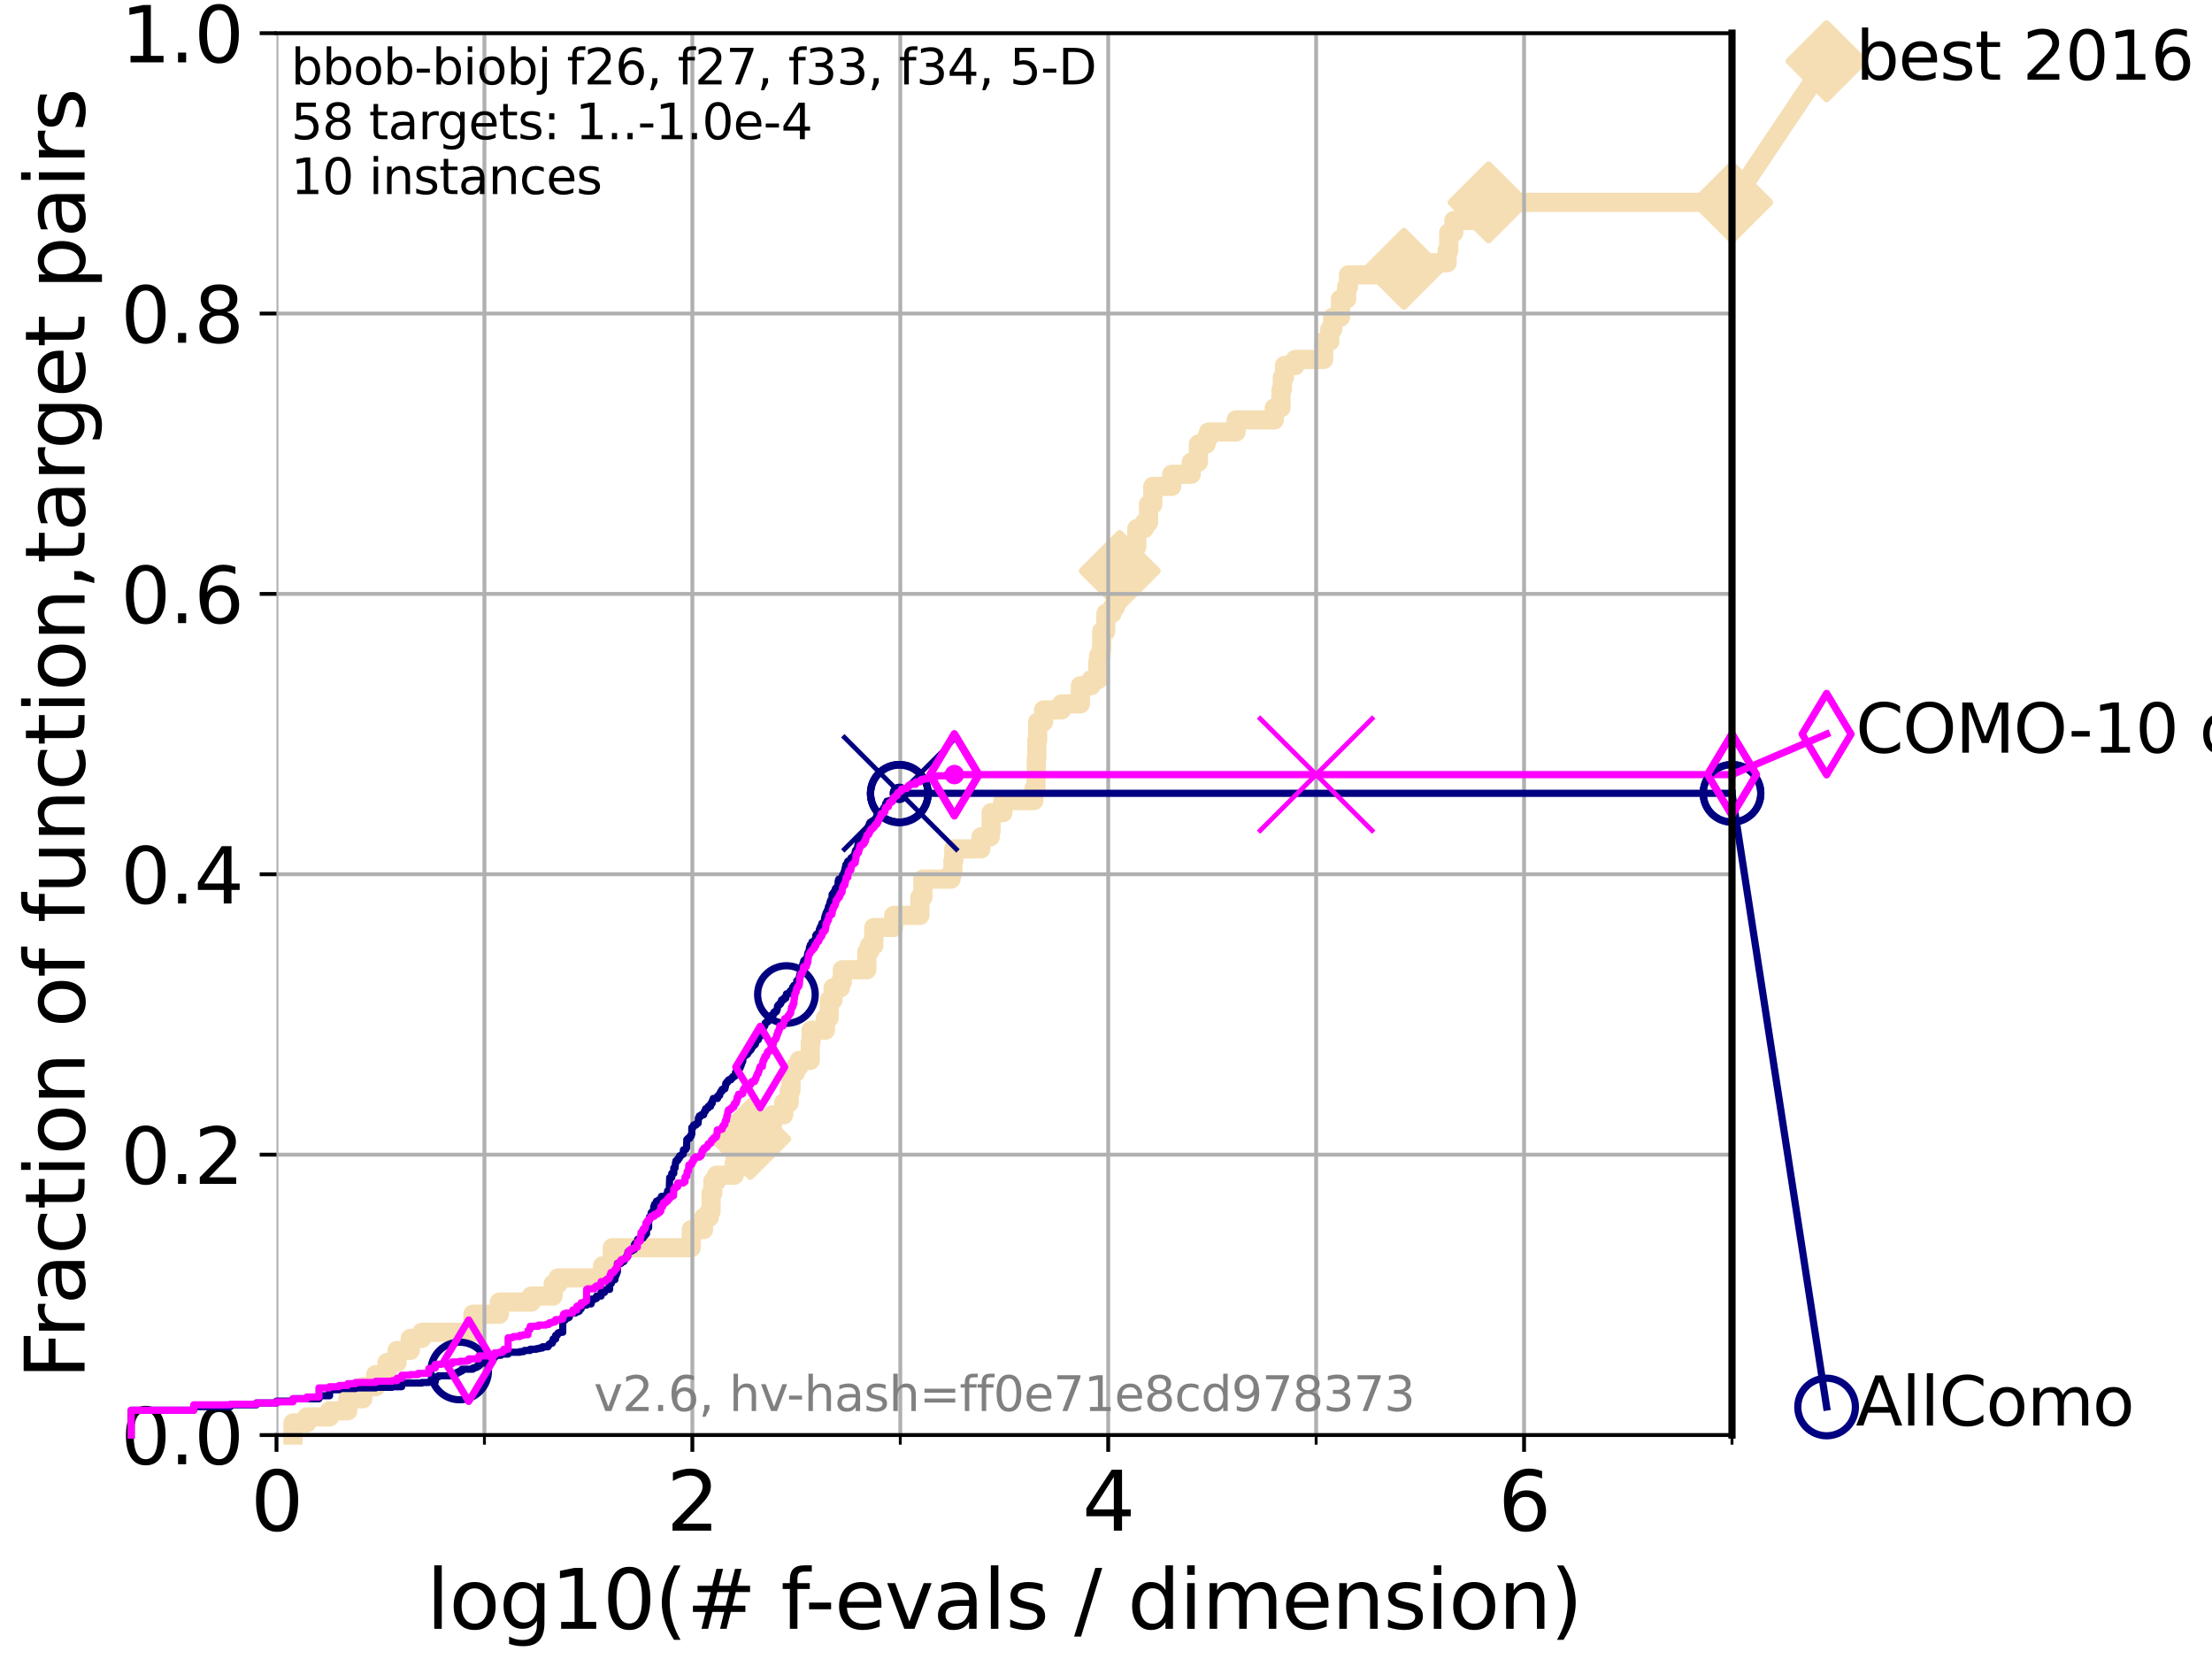 <?xml version="1.0" encoding="utf-8" standalone="no"?>
<!DOCTYPE svg PUBLIC "-//W3C//DTD SVG 1.1//EN"
  "http://www.w3.org/Graphics/SVG/1.1/DTD/svg11.dtd">
<svg xmlns:xlink="http://www.w3.org/1999/xlink" width="460.8pt" height="345.6pt" viewBox="0 0 460.8 345.6" xmlns="http://www.w3.org/2000/svg" version="1.1">
 <defs>
  <style type="text/css">*{stroke-linejoin: round; stroke-linecap: butt}</style>
 </defs>
 <g id="figure_1">
  <g id="patch_1">
   <path d="M 0 345.6 
L 460.8 345.6 
L 460.8 0 
L 0 0 
z
" style="fill: #ffffff"/>
  </g>
  <g id="axes_1">
   <g id="patch_2">
    <path d="M 57.6 298.944 
L 360.806 298.944 
L 360.806 6.912 
L 57.6 6.912 
z
" style="fill: #ffffff"/>
   </g>
   <g id="line2d_1">
    <path d="M 61.03 298.944 
L 61.03 296.426 
L 63.93 296.426 
L 63.93 295.168 
L 68.657 295.168 
L 68.657 293.909 
L 72.432 293.909 
L 72.432 291.391 
L 75.575 291.391 
L 75.575 288.874 
L 78.267 288.874 
L 78.267 286.356 
L 80.621 286.356 
L 80.621 283.839 
L 82.713 283.839 
L 82.713 281.321 
L 85.471 281.321 
L 85.471 278.804 
L 87.876 278.804 
L 87.876 277.545 
L 98.51 277.545 
L 98.51 273.769 
L 104.029 273.769 
L 104.029 271.251 
L 110.675 271.251 
L 110.675 269.993 
L 115.227 269.993 
L 115.227 267.475 
L 116.253 267.475 
L 116.253 266.216 
L 125.527 266.216 
L 125.527 263.699 
L 127.55 263.699 
L 127.55 259.922 
L 144.003 259.922 
L 144.003 256.146 
L 146.563 256.146 
L 146.563 253.629 
L 147.754 253.629 
L 147.754 252.37 
L 148.125 252.37 
L 148.125 248.594 
L 148.488 248.594 
L 148.488 246.076 
L 149.253 246.076 
L 149.253 244.817 
L 152.954 244.817 
L 152.954 242.3 
L 153.189 242.3 
L 153.189 241.041 
L 156.305 241.041 
L 156.305 237.265 
L 159.233 237.265 
L 159.233 234.747 
L 160.918 234.747 
L 160.918 232.23 
L 163.274 232.23 
L 163.274 229.712 
L 164.414 229.712 
L 164.414 227.195 
L 164.771 227.195 
L 164.771 223.418 
L 165.743 223.418 
L 165.743 222.16 
L 166.472 222.16 
L 166.472 220.901 
L 168.791 220.901 
L 168.791 217.125 
L 168.954 217.125 
L 168.954 214.607 
L 171.947 214.607 
L 171.947 212.09 
L 172.699 212.09 
L 172.782 208.313 
L 173.549 208.313 
L 173.549 205.796 
L 175.07 205.796 
L 175.07 204.537 
L 175.467 204.537 
L 175.467 202.02 
L 180.576 202.02 
L 180.576 198.243 
L 181.135 198.243 
L 181.135 196.985 
L 182.033 196.985 
L 182.033 193.208 
L 186.176 193.208 
L 186.176 190.691 
L 191.629 190.691 
L 191.629 186.914 
L 192.266 186.914 
L 192.266 183.138 
L 198.116 183.138 
L 198.116 181.879 
L 198.506 181.879 
L 198.506 179.362 
L 198.69 179.362 
L 198.69 176.844 
L 204.35 176.844 
L 204.35 174.327 
L 206.293 174.327 
L 206.293 173.068 
L 206.47 173.068 
L 206.47 169.292 
L 208.92 169.292 
L 208.92 166.774 
L 215.392 166.774 
L 215.392 164.257 
L 215.807 164.257 
L 215.893 157.963 
L 215.996 157.963 
L 215.996 154.187 
L 216.165 154.187 
L 216.165 150.41 
L 217.392 150.41 
L 217.392 147.893 
L 221.131 147.893 
L 221.131 146.634 
L 225.062 146.634 
L 225.062 142.858 
L 227.29 142.858 
L 227.29 141.599 
L 228.701 141.599 
L 228.701 137.823 
L 228.863 137.823 
L 228.863 136.564 
L 229.367 136.564 
L 229.367 135.305 
L 229.503 135.305 
L 229.503 131.529 
L 230.329 131.529 
L 230.393 127.753 
L 231.695 127.753 
L 231.695 126.494 
L 232.376 126.494 
L 232.376 122.718 
L 233.258 122.718 
L 233.258 118.942 
L 234.716 118.942 
L 234.716 116.424 
L 235.205 116.424 
L 235.205 115.165 
L 235.666 115.165 
L 235.666 113.906 
L 236.82 113.906 
L 236.82 110.13 
L 238.359 110.13 
L 238.359 108.871 
L 239.253 108.871 
L 239.253 105.095 
L 240.144 105.095 
L 240.144 101.319 
L 244.086 101.319 
L 244.086 98.801 
L 248.159 98.801 
L 248.159 96.284 
L 249.643 96.284 
L 249.643 92.508 
L 251.265 92.508 
L 251.265 91.249 
L 251.739 91.249 
L 251.739 89.99 
L 257.503 89.99 
L 257.503 87.473 
L 265.471 87.473 
L 265.471 84.955 
L 266.852 84.955 
L 266.852 81.179 
L 267.123 81.179 
L 267.123 78.661 
L 267.583 78.661 
L 267.583 76.144 
L 269.812 76.144 
L 269.812 74.885 
L 275.743 74.885 
L 275.743 71.109 
L 277.018 71.109 
L 277.018 68.591 
L 277.624 68.591 
L 277.624 66.074 
L 279.25 66.074 
L 279.25 62.297 
L 280.523 62.297 
L 280.523 59.78 
L 280.904 59.78 
L 280.904 57.262 
L 291.49 57.262 
L 291.49 56.004 
L 292.464 56.004 
L 292.464 54.745 
L 301.454 54.745 
L 301.454 52.227 
L 301.796 52.227 
L 301.796 48.451 
L 302.86 48.451 
L 302.86 45.934 
L 310.089 45.934 
L 310.089 42.157 
L 360.806 42.157 
L 360.806 42.157 
" style="fill: none; stroke: #f5deb3; stroke-width: 4; stroke-linecap: square"/>
   </g>
   <g id="line2d_2">
    <defs>
     <path id="mc98ab62368" d="M -0 7.778 
L 7.778 0 
L 0 -7.778 
L -7.778 -0 
z
" style="stroke: #f5deb3; stroke-width: 1.5; stroke-linejoin: miter"/>
    </defs>
    <g>
     <use xlink:href="#mc98ab62368" x="156.305" y="237.265" style="fill: #f5deb3; stroke: #f5deb3; stroke-width: 1.5; stroke-linejoin: miter"/>
     <use xlink:href="#mc98ab62368" x="233.258" y="118.942" style="fill: #f5deb3; stroke: #f5deb3; stroke-width: 1.5; stroke-linejoin: miter"/>
     <use xlink:href="#mc98ab62368" x="292.464" y="56.004" style="fill: #f5deb3; stroke: #f5deb3; stroke-width: 1.5; stroke-linejoin: miter"/>
     <use xlink:href="#mc98ab62368" x="310.089" y="42.157" style="fill: #f5deb3; stroke: #f5deb3; stroke-width: 1.5; stroke-linejoin: miter"/>
     <use xlink:href="#mc98ab62368" x="360.806" y="42.157" style="fill: #f5deb3; stroke: #f5deb3; stroke-width: 1.5; stroke-linejoin: miter"/>
    </g>
   </g>
   <g id="line2d_3">
    <path style="fill: none; stroke: #f5deb3; stroke-width: 4; stroke-linecap: square"/>
    <g/>
   </g>
   <g id="line2d_4">
    <path d="M 360.806 42.157 
L 380.515 12.753 
" style="fill: none; stroke: #f5deb3; stroke-width: 4; stroke-linecap: square"/>
    <g>
     <use xlink:href="#mc98ab62368" x="360.806" y="42.157" style="fill: #f5deb3; stroke: #f5deb3; stroke-width: 1.5; stroke-linejoin: miter"/>
     <use xlink:href="#mc98ab62368" x="380.515" y="12.753" style="fill: #f5deb3; stroke: #f5deb3; stroke-width: 1.5; stroke-linejoin: miter"/>
    </g>
   </g>
   <g id="matplotlib.axis_1">
    <g id="xtick_1">
     <g id="line2d_5">
      <path d="M 57.6 298.944 
L 57.6 6.912 
" clip-path="url(#pa1972d4ee1)" style="fill: none; stroke: #b0b0b0; stroke-width: 0.8; stroke-linecap: square"/>
     </g>
     <g id="line2d_6">
      <defs>
       <path id="mab8ac47f87" d="M 0 0 
L 0 3.5 
" style="stroke: #000000; stroke-width: 0.8"/>
      </defs>
      <g>
       <use xlink:href="#mab8ac47f87" x="57.6" y="298.944" style="stroke: #000000; stroke-width: 0.8"/>
      </g>
     </g>
     <g id="text_1">
      <!-- 0 -->
      <g transform="translate(52.192 318.861) scale(0.17 -0.17)">
       <defs>
        <path id="DejaVuSans-30" d="M 2034 4250 
Q 1547 4250 1301 3770 
Q 1056 3291 1056 2328 
Q 1056 1369 1301 889 
Q 1547 409 2034 409 
Q 2525 409 2770 889 
Q 3016 1369 3016 2328 
Q 3016 3291 2770 3770 
Q 2525 4250 2034 4250 
z
M 2034 4750 
Q 2819 4750 3233 4129 
Q 3647 3509 3647 2328 
Q 3647 1150 3233 529 
Q 2819 -91 2034 -91 
Q 1250 -91 836 529 
Q 422 1150 422 2328 
Q 422 3509 836 4129 
Q 1250 4750 2034 4750 
z
" transform="scale(0.016)"/>
       </defs>
       <use xlink:href="#DejaVuSans-30"/>
      </g>
     </g>
    </g>
    <g id="xtick_2">
     <g id="line2d_7">
      <path d="M 144.23 298.944 
L 144.23 6.912 
" clip-path="url(#pa1972d4ee1)" style="fill: none; stroke: #b0b0b0; stroke-width: 0.8; stroke-linecap: square"/>
     </g>
     <g id="line2d_8">
      <g>
       <use xlink:href="#mab8ac47f87" x="144.23" y="298.944" style="stroke: #000000; stroke-width: 0.8"/>
      </g>
     </g>
     <g id="text_2">
      <!-- 2 -->
      <g transform="translate(138.822 318.861) scale(0.17 -0.17)">
       <defs>
        <path id="DejaVuSans-32" d="M 1228 531 
L 3431 531 
L 3431 0 
L 469 0 
L 469 531 
Q 828 903 1448 1529 
Q 2069 2156 2228 2338 
Q 2531 2678 2651 2914 
Q 2772 3150 2772 3378 
Q 2772 3750 2511 3984 
Q 2250 4219 1831 4219 
Q 1534 4219 1204 4116 
Q 875 4013 500 3803 
L 500 4441 
Q 881 4594 1212 4672 
Q 1544 4750 1819 4750 
Q 2544 4750 2975 4387 
Q 3406 4025 3406 3419 
Q 3406 3131 3298 2873 
Q 3191 2616 2906 2266 
Q 2828 2175 2409 1742 
Q 1991 1309 1228 531 
z
" transform="scale(0.016)"/>
       </defs>
       <use xlink:href="#DejaVuSans-32"/>
      </g>
     </g>
    </g>
    <g id="xtick_3">
     <g id="line2d_9">
      <path d="M 230.861 298.944 
L 230.861 6.912 
" clip-path="url(#pa1972d4ee1)" style="fill: none; stroke: #b0b0b0; stroke-width: 0.8; stroke-linecap: square"/>
     </g>
     <g id="line2d_10">
      <g>
       <use xlink:href="#mab8ac47f87" x="230.861" y="298.944" style="stroke: #000000; stroke-width: 0.8"/>
      </g>
     </g>
     <g id="text_3">
      <!-- 4 -->
      <g transform="translate(225.453 318.861) scale(0.17 -0.17)">
       <defs>
        <path id="DejaVuSans-34" d="M 2419 4116 
L 825 1625 
L 2419 1625 
L 2419 4116 
z
M 2253 4666 
L 3047 4666 
L 3047 1625 
L 3713 1625 
L 3713 1100 
L 3047 1100 
L 3047 0 
L 2419 0 
L 2419 1100 
L 313 1100 
L 313 1709 
L 2253 4666 
z
" transform="scale(0.016)"/>
       </defs>
       <use xlink:href="#DejaVuSans-34"/>
      </g>
     </g>
    </g>
    <g id="xtick_4">
     <g id="line2d_11">
      <path d="M 317.491 298.944 
L 317.491 6.912 
" clip-path="url(#pa1972d4ee1)" style="fill: none; stroke: #b0b0b0; stroke-width: 0.8; stroke-linecap: square"/>
     </g>
     <g id="line2d_12">
      <g>
       <use xlink:href="#mab8ac47f87" x="317.491" y="298.944" style="stroke: #000000; stroke-width: 0.8"/>
      </g>
     </g>
     <g id="text_4">
      <!-- 6 -->
      <g transform="translate(312.083 318.861) scale(0.17 -0.17)">
       <defs>
        <path id="DejaVuSans-36" d="M 2113 2584 
Q 1688 2584 1439 2293 
Q 1191 2003 1191 1497 
Q 1191 994 1439 701 
Q 1688 409 2113 409 
Q 2538 409 2786 701 
Q 3034 994 3034 1497 
Q 3034 2003 2786 2293 
Q 2538 2584 2113 2584 
z
M 3366 4563 
L 3366 3988 
Q 3128 4100 2886 4159 
Q 2644 4219 2406 4219 
Q 1781 4219 1451 3797 
Q 1122 3375 1075 2522 
Q 1259 2794 1537 2939 
Q 1816 3084 2150 3084 
Q 2853 3084 3261 2657 
Q 3669 2231 3669 1497 
Q 3669 778 3244 343 
Q 2819 -91 2113 -91 
Q 1303 -91 875 529 
Q 447 1150 447 2328 
Q 447 3434 972 4092 
Q 1497 4750 2381 4750 
Q 2619 4750 2861 4703 
Q 3103 4656 3366 4563 
z
" transform="scale(0.016)"/>
       </defs>
       <use xlink:href="#DejaVuSans-36"/>
      </g>
     </g>
    </g>
    <g id="xtick_5">
     <g id="line2d_13">
      <path d="M 100.915 298.944 
L 100.915 6.912 
" clip-path="url(#pa1972d4ee1)" style="fill: none; stroke: #b0b0b0; stroke-width: 0.8; stroke-linecap: square"/>
     </g>
     <g id="line2d_14">
      <defs>
       <path id="mf32924c606" d="M 0 0 
L 0 2 
" style="stroke: #000000; stroke-width: 0.6"/>
      </defs>
      <g>
       <use xlink:href="#mf32924c606" x="100.915" y="298.944" style="stroke: #000000; stroke-width: 0.6"/>
      </g>
     </g>
    </g>
    <g id="xtick_6">
     <g id="line2d_15">
      <path d="M 187.546 298.944 
L 187.546 6.912 
" clip-path="url(#pa1972d4ee1)" style="fill: none; stroke: #b0b0b0; stroke-width: 0.8; stroke-linecap: square"/>
     </g>
     <g id="line2d_16">
      <g>
       <use xlink:href="#mf32924c606" x="187.546" y="298.944" style="stroke: #000000; stroke-width: 0.6"/>
      </g>
     </g>
    </g>
    <g id="xtick_7">
     <g id="line2d_17">
      <path d="M 274.176 298.944 
L 274.176 6.912 
" clip-path="url(#pa1972d4ee1)" style="fill: none; stroke: #b0b0b0; stroke-width: 0.8; stroke-linecap: square"/>
     </g>
     <g id="line2d_18">
      <g>
       <use xlink:href="#mf32924c606" x="274.176" y="298.944" style="stroke: #000000; stroke-width: 0.6"/>
      </g>
     </g>
    </g>
    <g id="xtick_8">
     <g id="line2d_19">
      <path d="M 360.806 298.944 
L 360.806 6.912 
" clip-path="url(#pa1972d4ee1)" style="fill: none; stroke: #b0b0b0; stroke-width: 0.8; stroke-linecap: square"/>
     </g>
     <g id="line2d_20">
      <g>
       <use xlink:href="#mf32924c606" x="360.806" y="298.944" style="stroke: #000000; stroke-width: 0.6"/>
      </g>
     </g>
    </g>
    <g id="text_5">
     <!-- log10(# f-evals / dimension) -->
     <g transform="translate(88.823 339.314) scale(0.17 -0.17)">
      <defs>
       <path id="DejaVuSans-6c" d="M 603 4863 
L 1178 4863 
L 1178 0 
L 603 0 
L 603 4863 
z
" transform="scale(0.016)"/>
       <path id="DejaVuSans-6f" d="M 1959 3097 
Q 1497 3097 1228 2736 
Q 959 2375 959 1747 
Q 959 1119 1226 758 
Q 1494 397 1959 397 
Q 2419 397 2687 759 
Q 2956 1122 2956 1747 
Q 2956 2369 2687 2733 
Q 2419 3097 1959 3097 
z
M 1959 3584 
Q 2709 3584 3137 3096 
Q 3566 2609 3566 1747 
Q 3566 888 3137 398 
Q 2709 -91 1959 -91 
Q 1206 -91 779 398 
Q 353 888 353 1747 
Q 353 2609 779 3096 
Q 1206 3584 1959 3584 
z
" transform="scale(0.016)"/>
       <path id="DejaVuSans-67" d="M 2906 1791 
Q 2906 2416 2648 2759 
Q 2391 3103 1925 3103 
Q 1463 3103 1205 2759 
Q 947 2416 947 1791 
Q 947 1169 1205 825 
Q 1463 481 1925 481 
Q 2391 481 2648 825 
Q 2906 1169 2906 1791 
z
M 3481 434 
Q 3481 -459 3084 -895 
Q 2688 -1331 1869 -1331 
Q 1566 -1331 1297 -1286 
Q 1028 -1241 775 -1147 
L 775 -588 
Q 1028 -725 1275 -790 
Q 1522 -856 1778 -856 
Q 2344 -856 2625 -561 
Q 2906 -266 2906 331 
L 2906 616 
Q 2728 306 2450 153 
Q 2172 0 1784 0 
Q 1141 0 747 490 
Q 353 981 353 1791 
Q 353 2603 747 3093 
Q 1141 3584 1784 3584 
Q 2172 3584 2450 3431 
Q 2728 3278 2906 2969 
L 2906 3500 
L 3481 3500 
L 3481 434 
z
" transform="scale(0.016)"/>
       <path id="DejaVuSans-31" d="M 794 531 
L 1825 531 
L 1825 4091 
L 703 3866 
L 703 4441 
L 1819 4666 
L 2450 4666 
L 2450 531 
L 3481 531 
L 3481 0 
L 794 0 
L 794 531 
z
" transform="scale(0.016)"/>
       <path id="DejaVuSans-28" d="M 1984 4856 
Q 1566 4138 1362 3434 
Q 1159 2731 1159 2009 
Q 1159 1288 1364 580 
Q 1569 -128 1984 -844 
L 1484 -844 
Q 1016 -109 783 600 
Q 550 1309 550 2009 
Q 550 2706 781 3412 
Q 1013 4119 1484 4856 
L 1984 4856 
z
" transform="scale(0.016)"/>
       <path id="DejaVuSans-23" d="M 3272 2816 
L 2363 2816 
L 2100 1772 
L 3016 1772 
L 3272 2816 
z
M 2803 4594 
L 2478 3297 
L 3391 3297 
L 3719 4594 
L 4219 4594 
L 3897 3297 
L 4872 3297 
L 4872 2816 
L 3775 2816 
L 3519 1772 
L 4513 1772 
L 4513 1294 
L 3397 1294 
L 3072 0 
L 2572 0 
L 2894 1294 
L 1978 1294 
L 1656 0 
L 1153 0 
L 1478 1294 
L 494 1294 
L 494 1772 
L 1594 1772 
L 1856 2816 
L 850 2816 
L 850 3297 
L 1978 3297 
L 2297 4594 
L 2803 4594 
z
" transform="scale(0.016)"/>
       <path id="DejaVuSans-20" transform="scale(0.016)"/>
       <path id="DejaVuSans-66" d="M 2375 4863 
L 2375 4384 
L 1825 4384 
Q 1516 4384 1395 4259 
Q 1275 4134 1275 3809 
L 1275 3500 
L 2222 3500 
L 2222 3053 
L 1275 3053 
L 1275 0 
L 697 0 
L 697 3053 
L 147 3053 
L 147 3500 
L 697 3500 
L 697 3744 
Q 697 4328 969 4595 
Q 1241 4863 1831 4863 
L 2375 4863 
z
" transform="scale(0.016)"/>
       <path id="DejaVuSans-2d" d="M 313 2009 
L 1997 2009 
L 1997 1497 
L 313 1497 
L 313 2009 
z
" transform="scale(0.016)"/>
       <path id="DejaVuSans-65" d="M 3597 1894 
L 3597 1613 
L 953 1613 
Q 991 1019 1311 708 
Q 1631 397 2203 397 
Q 2534 397 2845 478 
Q 3156 559 3463 722 
L 3463 178 
Q 3153 47 2828 -22 
Q 2503 -91 2169 -91 
Q 1331 -91 842 396 
Q 353 884 353 1716 
Q 353 2575 817 3079 
Q 1281 3584 2069 3584 
Q 2775 3584 3186 3129 
Q 3597 2675 3597 1894 
z
M 3022 2063 
Q 3016 2534 2758 2815 
Q 2500 3097 2075 3097 
Q 1594 3097 1305 2825 
Q 1016 2553 972 2059 
L 3022 2063 
z
" transform="scale(0.016)"/>
       <path id="DejaVuSans-76" d="M 191 3500 
L 800 3500 
L 1894 563 
L 2988 3500 
L 3597 3500 
L 2284 0 
L 1503 0 
L 191 3500 
z
" transform="scale(0.016)"/>
       <path id="DejaVuSans-61" d="M 2194 1759 
Q 1497 1759 1228 1600 
Q 959 1441 959 1056 
Q 959 750 1161 570 
Q 1363 391 1709 391 
Q 2188 391 2477 730 
Q 2766 1069 2766 1631 
L 2766 1759 
L 2194 1759 
z
M 3341 1997 
L 3341 0 
L 2766 0 
L 2766 531 
Q 2569 213 2275 61 
Q 1981 -91 1556 -91 
Q 1019 -91 701 211 
Q 384 513 384 1019 
Q 384 1609 779 1909 
Q 1175 2209 1959 2209 
L 2766 2209 
L 2766 2266 
Q 2766 2663 2505 2880 
Q 2244 3097 1772 3097 
Q 1472 3097 1187 3025 
Q 903 2953 641 2809 
L 641 3341 
Q 956 3463 1253 3523 
Q 1550 3584 1831 3584 
Q 2591 3584 2966 3190 
Q 3341 2797 3341 1997 
z
" transform="scale(0.016)"/>
       <path id="DejaVuSans-73" d="M 2834 3397 
L 2834 2853 
Q 2591 2978 2328 3040 
Q 2066 3103 1784 3103 
Q 1356 3103 1142 2972 
Q 928 2841 928 2578 
Q 928 2378 1081 2264 
Q 1234 2150 1697 2047 
L 1894 2003 
Q 2506 1872 2764 1633 
Q 3022 1394 3022 966 
Q 3022 478 2636 193 
Q 2250 -91 1575 -91 
Q 1294 -91 989 -36 
Q 684 19 347 128 
L 347 722 
Q 666 556 975 473 
Q 1284 391 1588 391 
Q 1994 391 2212 530 
Q 2431 669 2431 922 
Q 2431 1156 2273 1281 
Q 2116 1406 1581 1522 
L 1381 1569 
Q 847 1681 609 1914 
Q 372 2147 372 2553 
Q 372 3047 722 3315 
Q 1072 3584 1716 3584 
Q 2034 3584 2315 3537 
Q 2597 3491 2834 3397 
z
" transform="scale(0.016)"/>
       <path id="DejaVuSans-2f" d="M 1625 4666 
L 2156 4666 
L 531 -594 
L 0 -594 
L 1625 4666 
z
" transform="scale(0.016)"/>
       <path id="DejaVuSans-64" d="M 2906 2969 
L 2906 4863 
L 3481 4863 
L 3481 0 
L 2906 0 
L 2906 525 
Q 2725 213 2448 61 
Q 2172 -91 1784 -91 
Q 1150 -91 751 415 
Q 353 922 353 1747 
Q 353 2572 751 3078 
Q 1150 3584 1784 3584 
Q 2172 3584 2448 3432 
Q 2725 3281 2906 2969 
z
M 947 1747 
Q 947 1113 1208 752 
Q 1469 391 1925 391 
Q 2381 391 2643 752 
Q 2906 1113 2906 1747 
Q 2906 2381 2643 2742 
Q 2381 3103 1925 3103 
Q 1469 3103 1208 2742 
Q 947 2381 947 1747 
z
" transform="scale(0.016)"/>
       <path id="DejaVuSans-69" d="M 603 3500 
L 1178 3500 
L 1178 0 
L 603 0 
L 603 3500 
z
M 603 4863 
L 1178 4863 
L 1178 4134 
L 603 4134 
L 603 4863 
z
" transform="scale(0.016)"/>
       <path id="DejaVuSans-6d" d="M 3328 2828 
Q 3544 3216 3844 3400 
Q 4144 3584 4550 3584 
Q 5097 3584 5394 3201 
Q 5691 2819 5691 2113 
L 5691 0 
L 5113 0 
L 5113 2094 
Q 5113 2597 4934 2840 
Q 4756 3084 4391 3084 
Q 3944 3084 3684 2787 
Q 3425 2491 3425 1978 
L 3425 0 
L 2847 0 
L 2847 2094 
Q 2847 2600 2669 2842 
Q 2491 3084 2119 3084 
Q 1678 3084 1418 2786 
Q 1159 2488 1159 1978 
L 1159 0 
L 581 0 
L 581 3500 
L 1159 3500 
L 1159 2956 
Q 1356 3278 1631 3431 
Q 1906 3584 2284 3584 
Q 2666 3584 2933 3390 
Q 3200 3197 3328 2828 
z
" transform="scale(0.016)"/>
       <path id="DejaVuSans-6e" d="M 3513 2113 
L 3513 0 
L 2938 0 
L 2938 2094 
Q 2938 2591 2744 2837 
Q 2550 3084 2163 3084 
Q 1697 3084 1428 2787 
Q 1159 2491 1159 1978 
L 1159 0 
L 581 0 
L 581 3500 
L 1159 3500 
L 1159 2956 
Q 1366 3272 1645 3428 
Q 1925 3584 2291 3584 
Q 2894 3584 3203 3211 
Q 3513 2838 3513 2113 
z
" transform="scale(0.016)"/>
       <path id="DejaVuSans-29" d="M 513 4856 
L 1013 4856 
Q 1481 4119 1714 3412 
Q 1947 2706 1947 2009 
Q 1947 1309 1714 600 
Q 1481 -109 1013 -844 
L 513 -844 
Q 928 -128 1133 580 
Q 1338 1288 1338 2009 
Q 1338 2731 1133 3434 
Q 928 4138 513 4856 
z
" transform="scale(0.016)"/>
      </defs>
      <use xlink:href="#DejaVuSans-6c"/>
      <use xlink:href="#DejaVuSans-6f" x="27.783"/>
      <use xlink:href="#DejaVuSans-67" x="88.965"/>
      <use xlink:href="#DejaVuSans-31" x="152.441"/>
      <use xlink:href="#DejaVuSans-30" x="216.064"/>
      <use xlink:href="#DejaVuSans-28" x="279.688"/>
      <use xlink:href="#DejaVuSans-23" x="318.701"/>
      <use xlink:href="#DejaVuSans-20" x="402.49"/>
      <use xlink:href="#DejaVuSans-66" x="434.277"/>
      <use xlink:href="#DejaVuSans-2d" x="463.982"/>
      <use xlink:href="#DejaVuSans-65" x="500.066"/>
      <use xlink:href="#DejaVuSans-76" x="561.59"/>
      <use xlink:href="#DejaVuSans-61" x="620.77"/>
      <use xlink:href="#DejaVuSans-6c" x="682.049"/>
      <use xlink:href="#DejaVuSans-73" x="709.832"/>
      <use xlink:href="#DejaVuSans-20" x="761.932"/>
      <use xlink:href="#DejaVuSans-2f" x="793.719"/>
      <use xlink:href="#DejaVuSans-20" x="827.41"/>
      <use xlink:href="#DejaVuSans-64" x="859.197"/>
      <use xlink:href="#DejaVuSans-69" x="922.674"/>
      <use xlink:href="#DejaVuSans-6d" x="950.457"/>
      <use xlink:href="#DejaVuSans-65" x="1047.869"/>
      <use xlink:href="#DejaVuSans-6e" x="1109.393"/>
      <use xlink:href="#DejaVuSans-73" x="1172.771"/>
      <use xlink:href="#DejaVuSans-69" x="1224.871"/>
      <use xlink:href="#DejaVuSans-6f" x="1252.654"/>
      <use xlink:href="#DejaVuSans-6e" x="1313.836"/>
      <use xlink:href="#DejaVuSans-29" x="1377.215"/>
     </g>
    </g>
   </g>
   <g id="matplotlib.axis_2">
    <g id="ytick_1">
     <g id="line2d_21">
      <path d="M 57.6 298.944 
L 360.806 298.944 
" clip-path="url(#pa1972d4ee1)" style="fill: none; stroke: #b0b0b0; stroke-width: 0.8; stroke-linecap: square"/>
     </g>
     <g id="line2d_22">
      <defs>
       <path id="m5e84d5a722" d="M 0 0 
L -3.5 0 
" style="stroke: #000000; stroke-width: 0.8"/>
      </defs>
      <g>
       <use xlink:href="#m5e84d5a722" x="57.6" y="298.944" style="stroke: #000000; stroke-width: 0.8"/>
      </g>
     </g>
     <g id="text_6">
      <!-- 0.0 -->
      <g transform="translate(25.155 305.023) scale(0.16 -0.16)">
       <defs>
        <path id="DejaVuSans-2e" d="M 684 794 
L 1344 794 
L 1344 0 
L 684 0 
L 684 794 
z
" transform="scale(0.016)"/>
       </defs>
       <use xlink:href="#DejaVuSans-30"/>
       <use xlink:href="#DejaVuSans-2e" x="63.623"/>
       <use xlink:href="#DejaVuSans-30" x="95.41"/>
      </g>
     </g>
    </g>
    <g id="ytick_2">
     <g id="line2d_23">
      <path d="M 57.6 240.538 
L 360.806 240.538 
" clip-path="url(#pa1972d4ee1)" style="fill: none; stroke: #b0b0b0; stroke-width: 0.8; stroke-linecap: square"/>
     </g>
     <g id="line2d_24">
      <g>
       <use xlink:href="#m5e84d5a722" x="57.6" y="240.538" style="stroke: #000000; stroke-width: 0.8"/>
      </g>
     </g>
     <g id="text_7">
      <!-- 0.2 -->
      <g transform="translate(25.155 246.616) scale(0.16 -0.16)">
       <use xlink:href="#DejaVuSans-30"/>
       <use xlink:href="#DejaVuSans-2e" x="63.623"/>
       <use xlink:href="#DejaVuSans-32" x="95.41"/>
      </g>
     </g>
    </g>
    <g id="ytick_3">
     <g id="line2d_25">
      <path d="M 57.6 182.131 
L 360.806 182.131 
" clip-path="url(#pa1972d4ee1)" style="fill: none; stroke: #b0b0b0; stroke-width: 0.8; stroke-linecap: square"/>
     </g>
     <g id="line2d_26">
      <g>
       <use xlink:href="#m5e84d5a722" x="57.6" y="182.131" style="stroke: #000000; stroke-width: 0.8"/>
      </g>
     </g>
     <g id="text_8">
      <!-- 0.4 -->
      <g transform="translate(25.155 188.21) scale(0.16 -0.16)">
       <use xlink:href="#DejaVuSans-30"/>
       <use xlink:href="#DejaVuSans-2e" x="63.623"/>
       <use xlink:href="#DejaVuSans-34" x="95.41"/>
      </g>
     </g>
    </g>
    <g id="ytick_4">
     <g id="line2d_27">
      <path d="M 57.6 123.725 
L 360.806 123.725 
" clip-path="url(#pa1972d4ee1)" style="fill: none; stroke: #b0b0b0; stroke-width: 0.8; stroke-linecap: square"/>
     </g>
     <g id="line2d_28">
      <g>
       <use xlink:href="#m5e84d5a722" x="57.6" y="123.725" style="stroke: #000000; stroke-width: 0.8"/>
      </g>
     </g>
     <g id="text_9">
      <!-- 0.6 -->
      <g transform="translate(25.155 129.804) scale(0.16 -0.16)">
       <use xlink:href="#DejaVuSans-30"/>
       <use xlink:href="#DejaVuSans-2e" x="63.623"/>
       <use xlink:href="#DejaVuSans-36" x="95.41"/>
      </g>
     </g>
    </g>
    <g id="ytick_5">
     <g id="line2d_29">
      <path d="M 57.6 65.318 
L 360.806 65.318 
" clip-path="url(#pa1972d4ee1)" style="fill: none; stroke: #b0b0b0; stroke-width: 0.8; stroke-linecap: square"/>
     </g>
     <g id="line2d_30">
      <g>
       <use xlink:href="#m5e84d5a722" x="57.6" y="65.318" style="stroke: #000000; stroke-width: 0.8"/>
      </g>
     </g>
     <g id="text_10">
      <!-- 0.8 -->
      <g transform="translate(25.155 71.397) scale(0.16 -0.16)">
       <defs>
        <path id="DejaVuSans-38" d="M 2034 2216 
Q 1584 2216 1326 1975 
Q 1069 1734 1069 1313 
Q 1069 891 1326 650 
Q 1584 409 2034 409 
Q 2484 409 2743 651 
Q 3003 894 3003 1313 
Q 3003 1734 2745 1975 
Q 2488 2216 2034 2216 
z
M 1403 2484 
Q 997 2584 770 2862 
Q 544 3141 544 3541 
Q 544 4100 942 4425 
Q 1341 4750 2034 4750 
Q 2731 4750 3128 4425 
Q 3525 4100 3525 3541 
Q 3525 3141 3298 2862 
Q 3072 2584 2669 2484 
Q 3125 2378 3379 2068 
Q 3634 1759 3634 1313 
Q 3634 634 3220 271 
Q 2806 -91 2034 -91 
Q 1263 -91 848 271 
Q 434 634 434 1313 
Q 434 1759 690 2068 
Q 947 2378 1403 2484 
z
M 1172 3481 
Q 1172 3119 1398 2916 
Q 1625 2713 2034 2713 
Q 2441 2713 2670 2916 
Q 2900 3119 2900 3481 
Q 2900 3844 2670 4047 
Q 2441 4250 2034 4250 
Q 1625 4250 1398 4047 
Q 1172 3844 1172 3481 
z
" transform="scale(0.016)"/>
       </defs>
       <use xlink:href="#DejaVuSans-30"/>
       <use xlink:href="#DejaVuSans-2e" x="63.623"/>
       <use xlink:href="#DejaVuSans-38" x="95.41"/>
      </g>
     </g>
    </g>
    <g id="ytick_6">
     <g id="line2d_31">
      <path d="M 57.6 6.912 
L 360.806 6.912 
" clip-path="url(#pa1972d4ee1)" style="fill: none; stroke: #b0b0b0; stroke-width: 0.8; stroke-linecap: square"/>
     </g>
     <g id="line2d_32">
      <g>
       <use xlink:href="#m5e84d5a722" x="57.6" y="6.912" style="stroke: #000000; stroke-width: 0.8"/>
      </g>
     </g>
     <g id="text_11">
      <!-- 1.0 -->
      <g transform="translate(25.155 12.991) scale(0.16 -0.16)">
       <use xlink:href="#DejaVuSans-31"/>
       <use xlink:href="#DejaVuSans-2e" x="63.623"/>
       <use xlink:href="#DejaVuSans-30" x="95.41"/>
      </g>
     </g>
    </g>
    <g id="text_12">
     <!-- Fraction of function,target pairs -->
     <g transform="translate(17.62 287.313) rotate(-90) scale(0.17 -0.17)">
      <defs>
       <path id="DejaVuSans-46" d="M 628 4666 
L 3309 4666 
L 3309 4134 
L 1259 4134 
L 1259 2759 
L 3109 2759 
L 3109 2228 
L 1259 2228 
L 1259 0 
L 628 0 
L 628 4666 
z
" transform="scale(0.016)"/>
       <path id="DejaVuSans-72" d="M 2631 2963 
Q 2534 3019 2420 3045 
Q 2306 3072 2169 3072 
Q 1681 3072 1420 2755 
Q 1159 2438 1159 1844 
L 1159 0 
L 581 0 
L 581 3500 
L 1159 3500 
L 1159 2956 
Q 1341 3275 1631 3429 
Q 1922 3584 2338 3584 
Q 2397 3584 2469 3576 
Q 2541 3569 2628 3553 
L 2631 2963 
z
" transform="scale(0.016)"/>
       <path id="DejaVuSans-63" d="M 3122 3366 
L 3122 2828 
Q 2878 2963 2633 3030 
Q 2388 3097 2138 3097 
Q 1578 3097 1268 2742 
Q 959 2388 959 1747 
Q 959 1106 1268 751 
Q 1578 397 2138 397 
Q 2388 397 2633 464 
Q 2878 531 3122 666 
L 3122 134 
Q 2881 22 2623 -34 
Q 2366 -91 2075 -91 
Q 1284 -91 818 406 
Q 353 903 353 1747 
Q 353 2603 823 3093 
Q 1294 3584 2113 3584 
Q 2378 3584 2631 3529 
Q 2884 3475 3122 3366 
z
" transform="scale(0.016)"/>
       <path id="DejaVuSans-74" d="M 1172 4494 
L 1172 3500 
L 2356 3500 
L 2356 3053 
L 1172 3053 
L 1172 1153 
Q 1172 725 1289 603 
Q 1406 481 1766 481 
L 2356 481 
L 2356 0 
L 1766 0 
Q 1100 0 847 248 
Q 594 497 594 1153 
L 594 3053 
L 172 3053 
L 172 3500 
L 594 3500 
L 594 4494 
L 1172 4494 
z
" transform="scale(0.016)"/>
       <path id="DejaVuSans-75" d="M 544 1381 
L 544 3500 
L 1119 3500 
L 1119 1403 
Q 1119 906 1312 657 
Q 1506 409 1894 409 
Q 2359 409 2629 706 
Q 2900 1003 2900 1516 
L 2900 3500 
L 3475 3500 
L 3475 0 
L 2900 0 
L 2900 538 
Q 2691 219 2414 64 
Q 2138 -91 1772 -91 
Q 1169 -91 856 284 
Q 544 659 544 1381 
z
M 1991 3584 
L 1991 3584 
z
" transform="scale(0.016)"/>
       <path id="DejaVuSans-2c" d="M 750 794 
L 1409 794 
L 1409 256 
L 897 -744 
L 494 -744 
L 750 256 
L 750 794 
z
" transform="scale(0.016)"/>
       <path id="DejaVuSans-70" d="M 1159 525 
L 1159 -1331 
L 581 -1331 
L 581 3500 
L 1159 3500 
L 1159 2969 
Q 1341 3281 1617 3432 
Q 1894 3584 2278 3584 
Q 2916 3584 3314 3078 
Q 3713 2572 3713 1747 
Q 3713 922 3314 415 
Q 2916 -91 2278 -91 
Q 1894 -91 1617 61 
Q 1341 213 1159 525 
z
M 3116 1747 
Q 3116 2381 2855 2742 
Q 2594 3103 2138 3103 
Q 1681 3103 1420 2742 
Q 1159 2381 1159 1747 
Q 1159 1113 1420 752 
Q 1681 391 2138 391 
Q 2594 391 2855 752 
Q 3116 1113 3116 1747 
z
" transform="scale(0.016)"/>
      </defs>
      <use xlink:href="#DejaVuSans-46"/>
      <use xlink:href="#DejaVuSans-72" x="50.27"/>
      <use xlink:href="#DejaVuSans-61" x="91.383"/>
      <use xlink:href="#DejaVuSans-63" x="152.662"/>
      <use xlink:href="#DejaVuSans-74" x="207.643"/>
      <use xlink:href="#DejaVuSans-69" x="246.852"/>
      <use xlink:href="#DejaVuSans-6f" x="274.635"/>
      <use xlink:href="#DejaVuSans-6e" x="335.816"/>
      <use xlink:href="#DejaVuSans-20" x="399.195"/>
      <use xlink:href="#DejaVuSans-6f" x="430.982"/>
      <use xlink:href="#DejaVuSans-66" x="492.164"/>
      <use xlink:href="#DejaVuSans-20" x="527.369"/>
      <use xlink:href="#DejaVuSans-66" x="559.156"/>
      <use xlink:href="#DejaVuSans-75" x="594.361"/>
      <use xlink:href="#DejaVuSans-6e" x="657.74"/>
      <use xlink:href="#DejaVuSans-63" x="721.119"/>
      <use xlink:href="#DejaVuSans-74" x="776.1"/>
      <use xlink:href="#DejaVuSans-69" x="815.309"/>
      <use xlink:href="#DejaVuSans-6f" x="843.092"/>
      <use xlink:href="#DejaVuSans-6e" x="904.273"/>
      <use xlink:href="#DejaVuSans-2c" x="967.652"/>
      <use xlink:href="#DejaVuSans-74" x="999.439"/>
      <use xlink:href="#DejaVuSans-61" x="1038.648"/>
      <use xlink:href="#DejaVuSans-72" x="1099.928"/>
      <use xlink:href="#DejaVuSans-67" x="1139.291"/>
      <use xlink:href="#DejaVuSans-65" x="1202.768"/>
      <use xlink:href="#DejaVuSans-74" x="1264.291"/>
      <use xlink:href="#DejaVuSans-20" x="1303.5"/>
      <use xlink:href="#DejaVuSans-70" x="1335.287"/>
      <use xlink:href="#DejaVuSans-61" x="1398.764"/>
      <use xlink:href="#DejaVuSans-69" x="1460.043"/>
      <use xlink:href="#DejaVuSans-72" x="1487.826"/>
      <use xlink:href="#DejaVuSans-73" x="1528.939"/>
     </g>
    </g>
   </g>
   <g id="line2d_33">
    <defs>
     <path id="me87077604e" d="M 0 1.5 
C 0.398 1.5 0.779 1.342 1.061 1.061 
C 1.342 0.779 1.5 0.398 1.5 0 
C 1.5 -0.398 1.342 -0.779 1.061 -1.061 
C 0.779 -1.342 0.398 -1.5 0 -1.5 
C -0.398 -1.5 -0.779 -1.342 -1.061 -1.061 
C -1.342 -0.779 -1.5 -0.398 -1.5 0 
C -1.5 0.398 -1.342 0.779 -1.061 1.061 
C -0.779 1.342 -0.398 1.5 0 1.5 
z
" style="stroke: #f5deb3"/>
    </defs>
    <g>
     <use xlink:href="#me87077604e" x="310.089" y="42.157" style="fill: #f5deb3; stroke: #f5deb3"/>
     <use xlink:href="#me87077604e" x="310.089" y="42.157" style="fill: #f5deb3; stroke: #f5deb3"/>
    </g>
   </g>
   <g id="line2d_34">
    <defs>
     <path id="m6c850a739d" d="M 0 1.5 
C 0.398 1.5 0.779 1.342 1.061 1.061 
C 1.342 0.779 1.5 0.398 1.5 0 
C 1.5 -0.398 1.342 -0.779 1.061 -1.061 
C 0.779 -1.342 0.398 -1.5 0 -1.5 
C -0.398 -1.5 -0.779 -1.342 -1.061 -1.061 
C -1.342 -0.779 -1.5 -0.398 -1.5 0 
C -1.5 0.398 -1.342 0.779 -1.061 1.061 
C -0.779 1.342 -0.398 1.5 0 1.5 
z
" style="stroke: #000080"/>
    </defs>
    <g>
     <use xlink:href="#m6c850a739d" x="187.341" y="165.264" style="fill: #000080; stroke: #000080"/>
     <use xlink:href="#m6c850a739d" x="187.341" y="165.264" style="fill: #000080; stroke: #000080"/>
    </g>
   </g>
   <g id="line2d_35">
    <path d="M 27.324 298.944 
L 27.324 293.783 
L 40.363 293.783 
L 40.363 293.028 
L 47.991 293.028 
L 47.991 292.65 
L 53.402 292.65 
L 53.402 292.273 
L 57.6 292.273 
L 57.6 291.895 
L 61.03 291.895 
L 61.03 291.391 
L 66.441 291.391 
L 66.441 290.762 
L 68.657 290.762 
L 68.657 289.503 
L 70.639 289.503 
L 70.639 289.252 
L 74.069 289.252 
L 74.069 289.126 
L 78.267 289.126 
L 78.267 289 
L 81.696 289 
L 81.696 288.874 
L 83.678 288.874 
L 83.678 288.119 
L 87.876 288.119 
L 87.876 287.993 
L 89.324 287.993 
L 89.324 287.867 
L 90.668 287.867 
L 90.668 286.86 
L 91.306 286.86 
L 91.306 286.608 
L 94.736 286.608 
L 94.736 286.105 
L 95.251 286.105 
L 95.251 285.853 
L 95.753 285.853 
L 95.753 285.601 
L 96.241 285.601 
L 96.241 285.224 
L 98.51 285.224 
L 98.51 284.972 
L 98.933 284.972 
L 98.933 284.846 
L 99.347 284.846 
L 99.347 284.594 
L 99.751 284.594 
L 99.751 284.217 
L 100.147 284.217 
L 100.147 283.965 
L 100.535 283.965 
L 100.535 283.839 
L 100.915 283.839 
L 100.915 283.587 
L 101.288 283.587 
L 101.288 283.084 
L 102.708 283.084 
L 102.708 282.832 
L 103.047 282.832 
L 103.047 282.328 
L 104.345 282.328 
L 104.345 282.077 
L 105.851 282.077 
L 105.851 281.699 
L 108.29 281.699 
L 108.29 281.573 
L 109.038 281.573 
L 109.038 281.447 
L 109.28 281.447 
L 109.28 281.321 
L 110.449 281.321 
L 110.449 281.07 
L 111.762 281.07 
L 111.762 280.944 
L 112.386 280.944 
L 112.386 280.818 
L 112.989 280.818 
L 112.989 280.566 
L 114.142 280.566 
L 114.142 280.314 
L 114.327 280.314 
L 114.327 280.063 
L 114.51 280.063 
L 114.51 279.937 
L 114.692 279.937 
L 114.692 279.811 
L 115.051 279.811 
L 115.051 279.433 
L 115.227 279.433 
L 115.227 278.93 
L 115.747 278.93 
L 115.747 278.174 
L 116.086 278.174 
L 116.086 277.923 
L 116.253 277.923 
L 116.253 277.671 
L 116.584 277.671 
L 116.584 277.545 
L 117.227 277.545 
L 117.227 275.153 
L 117.54 275.153 
L 117.54 275.028 
L 117.695 275.028 
L 117.695 274.65 
L 118.152 274.65 
L 118.152 274.524 
L 118.451 274.524 
L 118.451 274.398 
L 118.598 274.398 
L 118.598 273.895 
L 118.745 273.895 
L 118.745 273.769 
L 118.89 273.769 
L 118.89 273.643 
L 119.177 273.643 
L 119.177 273.517 
L 119.876 273.517 
L 119.876 273.265 
L 120.418 273.265 
L 120.418 273.139 
L 120.683 273.139 
L 120.683 272.888 
L 120.814 272.888 
L 120.814 272.636 
L 121.073 272.636 
L 121.073 271.881 
L 122.199 271.881 
L 122.199 271.629 
L 123.145 271.629 
L 123.145 271.251 
L 123.26 271.251 
L 123.26 270.622 
L 123.936 270.622 
L 123.936 270.496 
L 124.265 270.496 
L 124.265 269.993 
L 125.219 269.993 
L 125.219 269.237 
L 125.929 269.237 
L 126.029 268.734 
L 126.323 268.734 
L 126.323 268.608 
L 126.994 268.608 
L 126.994 267.349 
L 127.366 267.349 
L 127.458 266.594 
L 128.09 266.594 
L 128.178 265.839 
L 128.266 265.839 
L 128.266 265.461 
L 128.441 265.461 
L 128.441 264.958 
L 128.615 264.958 
L 128.615 263.195 
L 129.376 263.195 
L 129.376 262.818 
L 129.947 262.818 
L 129.947 262.566 
L 130.107 262.566 
L 130.107 262.188 
L 130.266 262.188 
L 130.266 262.062 
L 130.423 262.062 
L 130.423 261.811 
L 130.734 261.811 
L 130.811 260.804 
L 130.964 260.804 
L 130.964 260.678 
L 131.49 260.678 
L 131.49 260.552 
L 131.711 260.552 
L 131.711 260.3 
L 132.145 260.3 
L 132.145 259.293 
L 132.287 259.293 
L 132.287 259.041 
L 132.778 259.041 
L 132.847 258.16 
L 133.524 258.16 
L 133.524 258.034 
L 133.656 258.034 
L 133.656 257.908 
L 133.983 257.908 
L 133.983 257.531 
L 134.177 257.531 
L 134.177 257.405 
L 134.368 257.405 
L 134.368 257.153 
L 134.558 257.153 
L 134.558 257.027 
L 134.684 257.027 
L 134.684 255.894 
L 134.87 255.894 
L 134.87 255.769 
L 135.116 255.769 
L 135.116 254.258 
L 135.238 254.258 
L 135.298 253.503 
L 135.539 253.503 
L 135.539 253.377 
L 135.658 253.377 
L 135.658 252.622 
L 135.776 252.622 
L 135.776 252.496 
L 136.127 252.496 
L 136.184 251.363 
L 136.242 251.363 
L 136.242 251.237 
L 136.357 251.237 
L 136.357 250.859 
L 136.697 250.859 
L 136.753 250.23 
L 137.196 250.23 
L 137.196 249.978 
L 137.681 249.978 
L 137.788 249.223 
L 138.617 249.223 
L 138.617 249.097 
L 138.869 249.097 
L 138.919 248.594 
L 139.068 248.594 
L 139.068 248.09 
L 139.411 248.09 
L 139.508 245.321 
L 139.938 245.321 
L 139.938 244.44 
L 140.359 244.44 
L 140.359 243.307 
L 140.634 243.307 
L 140.725 242.174 
L 140.771 242.174 
L 140.816 241.796 
L 141.173 241.796 
L 141.173 241.419 
L 141.393 241.419 
L 141.393 241.293 
L 141.524 241.293 
L 141.567 240.789 
L 141.826 240.789 
L 141.826 240.663 
L 141.953 240.663 
L 141.953 240.538 
L 142.165 240.538 
L 142.165 240.412 
L 142.332 240.412 
L 142.373 239.531 
L 142.703 239.531 
L 142.703 239.405 
L 142.906 239.405 
L 142.946 239.153 
L 143.026 239.153 
L 143.066 237.391 
L 143.305 237.391 
L 143.305 237.139 
L 143.696 237.139 
L 143.773 236.635 
L 144.003 236.635 
L 144.041 236.258 
L 144.117 236.258 
L 144.117 234.873 
L 144.38 234.873 
L 144.455 234.496 
L 144.492 234.496 
L 144.492 234.37 
L 145.004 234.37 
L 145.004 234.118 
L 145.184 234.118 
L 145.184 233.992 
L 145.433 233.992 
L 145.503 232.859 
L 145.678 232.859 
L 145.678 232.482 
L 146.058 232.482 
L 146.058 232.23 
L 146.596 232.23 
L 146.695 231.6 
L 146.761 231.6 
L 146.761 231.475 
L 146.957 231.475 
L 146.99 230.971 
L 147.312 230.971 
L 147.312 230.845 
L 147.534 230.845 
L 147.534 230.468 
L 148.033 230.468 
L 148.094 229.838 
L 148.368 229.838 
L 148.428 229.209 
L 148.518 229.209 
L 148.578 228.831 
L 149.482 228.831 
L 149.482 228.328 
L 149.68 228.328 
L 149.68 228.202 
L 149.931 228.202 
L 149.959 227.698 
L 150.07 227.698 
L 150.18 227.321 
L 150.425 227.321 
L 150.425 226.943 
L 150.667 226.943 
L 150.667 226.817 
L 151.011 226.817 
L 151.116 226.314 
L 151.142 226.314 
L 151.194 225.684 
L 151.375 225.684 
L 151.375 225.432 
L 151.605 225.432 
L 151.681 225.055 
L 151.833 225.055 
L 151.833 224.929 
L 152.279 224.929 
L 152.279 224.677 
L 152.475 224.677 
L 152.475 224.551 
L 152.62 224.551 
L 152.62 224.3 
L 152.93 224.3 
L 152.93 224.174 
L 153.142 224.174 
L 153.212 223.418 
L 153.352 223.418 
L 153.352 223.167 
L 153.582 223.167 
L 153.582 223.041 
L 153.742 223.041 
L 153.787 222.663 
L 153.922 222.663 
L 153.922 222.537 
L 154.168 222.537 
L 154.279 222.034 
L 154.367 222.034 
L 154.367 221.656 
L 154.498 221.656 
L 154.585 221.153 
L 154.715 221.153 
L 154.822 220.02 
L 154.95 220.02 
L 154.95 219.894 
L 155.329 219.894 
L 155.329 219.768 
L 155.495 219.768 
L 155.495 219.642 
L 155.701 219.642 
L 155.701 219.265 
L 155.925 219.265 
L 155.925 219.013 
L 156.066 219.013 
L 156.066 218.887 
L 156.265 218.887 
L 156.324 218.635 
L 156.482 218.635 
L 156.482 218.383 
L 156.599 218.383 
L 156.599 218.132 
L 156.774 218.132 
L 156.774 217.88 
L 156.947 217.88 
L 156.947 217.754 
L 157.118 217.754 
L 157.118 217.628 
L 157.288 217.628 
L 157.288 217.376 
L 157.419 217.376 
L 157.457 216.747 
L 157.642 216.747 
L 157.642 216.621 
L 157.953 216.621 
L 158.062 216.118 
L 158.116 216.118 
L 158.116 215.992 
L 158.277 215.992 
L 158.277 215.866 
L 158.437 215.866 
L 158.542 214.733 
L 158.908 214.733 
L 158.977 213.978 
L 159.131 213.978 
L 159.216 213.726 
L 159.317 213.726 
L 159.401 213.097 
L 159.652 213.097 
L 159.685 212.845 
L 159.997 212.845 
L 159.997 212.593 
L 160.11 212.593 
L 160.142 211.964 
L 160.271 211.964 
L 160.271 211.838 
L 160.542 211.838 
L 160.542 211.712 
L 160.684 211.712 
L 160.746 211.46 
L 161.103 211.46 
L 161.164 210.957 
L 161.24 210.957 
L 161.24 210.831 
L 161.647 210.831 
L 161.647 210.705 
L 161.766 210.705 
L 161.781 210.327 
L 161.913 210.327 
L 161.972 209.572 
L 162.089 209.572 
L 162.147 209.32 
L 162.421 209.32 
L 162.421 209.069 
L 162.648 209.069 
L 162.677 208.691 
L 162.817 208.691 
L 162.817 208.313 
L 163.219 208.313 
L 163.288 207.936 
L 163.706 207.936 
L 163.8 207.18 
L 163.826 207.18 
L 163.826 207.055 
L 164.155 207.055 
L 164.155 206.929 
L 164.619 206.929 
L 164.619 206.425 
L 164.784 206.425 
L 164.784 206.299 
L 165.059 206.299 
L 165.109 205.67 
L 165.294 205.67 
L 165.368 205.292 
L 165.695 205.292 
L 165.767 205.041 
L 165.946 205.041 
L 165.981 204.285 
L 166.228 204.285 
L 166.275 204.034 
L 166.368 204.034 
L 166.472 203.656 
L 166.53 203.656 
L 166.621 202.901 
L 166.69 202.901 
L 166.792 202.397 
L 166.826 202.397 
L 166.928 201.768 
L 167.096 201.768 
L 167.185 201.013 
L 167.24 201.013 
L 167.285 200.635 
L 167.384 200.635 
L 167.45 200.131 
L 167.581 200.131 
L 167.581 200.006 
L 167.775 200.006 
L 167.84 199.754 
L 168.053 199.754 
L 168.159 199.376 
L 168.18 199.376 
L 168.253 198.621 
L 168.348 198.621 
L 168.348 198.369 
L 168.535 198.369 
L 168.627 197.362 
L 168.75 197.362 
L 168.801 196.859 
L 169.044 196.859 
L 169.145 196.229 
L 169.551 196.229 
L 169.551 195.978 
L 169.668 195.978 
L 169.668 195.852 
L 169.784 195.852 
L 169.842 195.6 
L 169.909 195.6 
L 169.938 194.845 
L 170.11 194.845 
L 170.11 194.593 
L 170.459 194.593 
L 170.552 194.215 
L 170.607 194.215 
L 170.7 193.586 
L 170.819 193.586 
L 170.847 193.208 
L 170.974 193.208 
L 170.974 192.957 
L 171.137 192.957 
L 171.218 192.327 
L 171.493 192.327 
L 171.529 192.075 
L 171.722 192.075 
L 171.774 191.194 
L 171.852 191.194 
L 171.904 190.691 
L 172.076 190.691 
L 172.076 190.187 
L 172.196 190.187 
L 172.28 189.81 
L 172.314 189.81 
L 172.314 189.684 
L 172.466 189.684 
L 172.541 189.054 
L 172.6 189.054 
L 172.6 188.803 
L 172.765 188.803 
L 172.848 188.173 
L 172.922 188.173 
L 172.946 187.796 
L 173.044 187.796 
L 173.044 187.544 
L 173.278 187.544 
L 173.35 186.285 
L 173.478 186.285 
L 173.565 186.033 
L 173.676 186.033 
L 173.723 185.782 
L 173.856 185.782 
L 173.957 185.404 
L 174.003 185.404 
L 174.003 185.152 
L 174.165 185.152 
L 174.195 184.9 
L 174.401 184.9 
L 174.401 184.775 
L 174.536 184.775 
L 174.611 183.516 
L 174.671 183.516 
L 174.738 183.138 
L 175.07 183.138 
L 175.07 183.012 
L 175.266 183.012 
L 175.266 182.886 
L 175.396 182.886 
L 175.503 182.383 
L 175.517 182.383 
L 175.517 182.257 
L 175.652 182.257 
L 175.758 181.879 
L 175.786 181.879 
L 175.884 181.502 
L 175.968 181.502 
L 176.072 180.747 
L 176.114 180.747 
L 176.217 180.117 
L 176.34 180.117 
L 176.34 179.991 
L 176.463 179.991 
L 176.564 179.488 
L 176.679 179.488 
L 176.679 179.362 
L 177.057 179.362 
L 177.057 179.236 
L 177.168 179.236 
L 177.272 178.733 
L 177.447 178.733 
L 177.447 178.607 
L 177.594 178.607 
L 177.594 178.481 
L 177.88 178.481 
L 177.968 177.977 
L 178.099 177.977 
L 178.136 177.474 
L 178.253 177.474 
L 178.253 177.096 
L 178.462 177.096 
L 178.462 176.844 
L 178.583 176.844 
L 178.692 176.089 
L 178.782 176.089 
L 178.818 175.46 
L 178.914 175.46 
L 178.914 175.334 
L 179.15 175.334 
L 179.15 174.956 
L 179.407 174.956 
L 179.407 174.83 
L 179.552 174.83 
L 179.638 174.453 
L 179.695 174.453 
L 179.803 173.823 
L 179.877 173.823 
L 179.967 173.446 
L 180.04 173.446 
L 180.04 173.32 
L 180.28 173.32 
L 180.28 173.068 
L 180.511 173.068 
L 180.511 172.816 
L 180.674 172.816 
L 180.728 172.439 
L 180.847 172.439 
L 180.922 172.061 
L 181.076 172.061 
L 181.113 171.558 
L 181.209 171.558 
L 181.266 171.306 
L 181.631 171.306 
L 181.636 171.054 
L 182.003 171.054 
L 182.058 170.802 
L 182.294 170.802 
L 182.294 170.676 
L 182.423 170.676 
L 182.432 170.425 
L 182.551 170.425 
L 182.634 169.921 
L 182.823 169.921 
L 182.886 169.418 
L 183.282 169.418 
L 183.282 169.166 
L 183.507 169.166 
L 183.507 169.04 
L 183.808 169.04 
L 183.909 168.662 
L 183.968 168.662 
L 183.968 168.537 
L 184.095 168.537 
L 184.095 168.285 
L 184.351 168.285 
L 184.457 167.655 
L 184.488 167.655 
L 184.488 167.404 
L 184.665 167.404 
L 184.765 166.9 
L 185.269 166.9 
L 185.269 166.774 
L 185.63 166.774 
L 185.63 166.648 
L 185.973 166.648 
L 185.973 166.523 
L 186.241 166.523 
L 186.33 166.145 
L 186.632 166.145 
L 186.711 165.641 
L 186.98 165.641 
L 187.027 165.39 
L 187.341 165.39 
L 187.341 165.264 
L 360.806 165.264 
L 360.806 165.264 
" style="fill: none; stroke: #000080; stroke-width: 1.5; stroke-linecap: square"/>
   </g>
   <g id="line2d_36">
    <defs>
     <path id="mf248cec475" d="M 0 6 
C 1.591 6 3.117 5.368 4.243 4.243 
C 5.368 3.117 6 1.591 6 0 
C 6 -1.591 5.368 -3.117 4.243 -4.243 
C 3.117 -5.368 1.591 -6 0 -6 
C -1.591 -6 -3.117 -5.368 -4.243 -4.243 
C -5.368 -3.117 -6 -1.591 -6 0 
C -6 1.591 -5.368 3.117 -4.243 4.243 
C -3.117 5.368 -1.591 6 0 6 
z
" style="stroke: #000080; stroke-width: 1.5"/>
    </defs>
    <g>
     <use xlink:href="#mf248cec475" x="95.753" y="285.601" style="fill-opacity: 0; stroke: #000080; stroke-width: 1.5"/>
     <use xlink:href="#mf248cec475" x="163.826" y="207.18" style="fill-opacity: 0; stroke: #000080; stroke-width: 1.5"/>
     <use xlink:href="#mf248cec475" x="187.341" y="165.39" style="fill-opacity: 0; stroke: #000080; stroke-width: 1.5"/>
     <use xlink:href="#mf248cec475" x="187.341" y="165.264" style="fill-opacity: 0; stroke: #000080; stroke-width: 1.5"/>
     <use xlink:href="#mf248cec475" x="187.341" y="165.264" style="fill-opacity: 0; stroke: #000080; stroke-width: 1.5"/>
     <use xlink:href="#mf248cec475" x="360.806" y="165.264" style="fill-opacity: 0; stroke: #000080; stroke-width: 1.5"/>
    </g>
   </g>
   <g id="line2d_37">
    <path style="fill: none; stroke: #000080; stroke-width: 1.5; stroke-linecap: square"/>
    <g/>
   </g>
   <g id="line2d_38">
    <path d="M 187.564 165.264 
" clip-path="url(#pa1972d4ee1)" style="fill: none; stroke: #000080; stroke-width: 1.5; stroke-linecap: square"/>
    <defs>
     <path id="ma9d254bc21" d="M -12 12 
L 12 -12 
M -12 -12 
L 12 12 
" style="stroke: #000080"/>
    </defs>
    <g clip-path="url(#pa1972d4ee1)">
     <use xlink:href="#ma9d254bc21" x="187.564" y="165.264" style="fill: #000080; stroke: #000080"/>
    </g>
   </g>
   <g id="line2d_39">
    <defs>
     <path id="m26460989ca" d="M 0 1.5 
C 0.398 1.5 0.779 1.342 1.061 1.061 
C 1.342 0.779 1.5 0.398 1.5 0 
C 1.5 -0.398 1.342 -0.779 1.061 -1.061 
C 0.779 -1.342 0.398 -1.5 0 -1.5 
C -0.398 -1.5 -0.779 -1.342 -1.061 -1.061 
C -1.342 -0.779 -1.5 -0.398 -1.5 0 
C -1.5 0.398 -1.342 0.779 -1.061 1.061 
C -0.779 1.342 -0.398 1.5 0 1.5 
z
" style="stroke: #ff00ff"/>
    </defs>
    <g>
     <use xlink:href="#m26460989ca" x="198.815" y="161.362" style="fill: #ff00ff; stroke: #ff00ff"/>
     <use xlink:href="#m26460989ca" x="198.815" y="161.362" style="fill: #ff00ff; stroke: #ff00ff"/>
    </g>
   </g>
   <g id="line2d_40">
    <path d="M 27.324 298.944 
L 27.324 293.783 
L 40.363 293.783 
L 40.363 292.65 
L 47.991 292.65 
L 47.991 292.524 
L 53.402 292.524 
L 53.402 292.273 
L 57.6 292.273 
L 57.6 292.021 
L 61.03 292.021 
L 61.03 291.391 
L 63.93 291.391 
L 63.93 291.014 
L 66.441 291.014 
L 66.441 289.126 
L 68.657 289.126 
L 68.657 288.874 
L 70.639 288.874 
L 70.639 288.622 
L 72.432 288.622 
L 72.432 288.245 
L 74.069 288.245 
L 74.069 287.993 
L 78.267 287.993 
L 78.267 287.741 
L 81.696 287.741 
L 81.696 287.615 
L 82.713 287.615 
L 82.713 287.112 
L 83.678 287.112 
L 83.678 286.482 
L 85.471 286.482 
L 85.471 286.356 
L 87.108 286.356 
L 87.108 286.105 
L 89.324 286.105 
L 89.324 285.098 
L 90.008 285.098 
L 90.008 284.972 
L 90.668 284.972 
L 90.668 284.217 
L 91.923 284.217 
L 91.923 284.091 
L 94.206 284.091 
L 94.206 283.713 
L 95.753 283.713 
L 95.753 283.587 
L 97.182 283.587 
L 97.182 283.461 
L 97.635 283.461 
L 97.635 283.084 
L 99.751 283.084 
L 99.751 282.454 
L 102.363 282.454 
L 102.363 282.328 
L 103.047 282.328 
L 103.047 281.825 
L 104.029 281.825 
L 104.029 281.699 
L 104.656 281.699 
L 104.656 281.447 
L 104.962 281.447 
L 104.962 281.07 
L 105.851 281.07 
L 105.851 278.678 
L 106.699 278.678 
L 106.699 278.552 
L 106.974 278.552 
L 106.974 278.426 
L 108.29 278.426 
L 108.29 278.174 
L 109.038 278.174 
L 109.038 278.049 
L 109.99 278.049 
L 109.99 277.167 
L 110.221 277.167 
L 110.221 276.916 
L 110.449 276.916 
L 110.449 276.286 
L 112.18 276.286 
L 112.18 276.035 
L 113.765 276.035 
L 113.765 275.909 
L 114.327 275.909 
L 114.327 275.657 
L 114.51 275.657 
L 114.51 275.531 
L 115.051 275.531 
L 115.051 275.405 
L 115.576 275.405 
L 115.576 275.279 
L 115.747 275.279 
L 115.747 274.902 
L 116.746 274.902 
L 116.746 274.776 
L 117.227 274.776 
L 117.227 274.272 
L 117.384 274.272 
L 117.384 273.769 
L 117.54 273.769 
L 117.54 273.643 
L 118.001 273.643 
L 118.001 273.517 
L 119.319 273.517 
L 119.319 272.888 
L 120.149 272.888 
L 120.149 272.132 
L 120.418 272.132 
L 120.418 272.007 
L 121.073 272.007 
L 121.073 271.377 
L 121.582 271.377 
L 121.582 271.251 
L 121.831 271.251 
L 121.831 271.125 
L 121.954 271.125 
L 121.954 271 
L 122.199 271 
L 122.199 268.608 
L 122.44 268.608 
L 122.44 268.482 
L 123.825 268.482 
L 123.936 268.104 
L 124.265 268.104 
L 124.265 267.853 
L 125.116 267.853 
L 125.219 266.972 
L 126.127 266.972 
L 126.226 266.594 
L 126.421 266.594 
L 126.421 266.468 
L 126.804 266.468 
L 126.899 266.216 
L 126.994 266.216 
L 127.087 265.587 
L 127.274 265.587 
L 127.274 265.083 
L 127.822 265.083 
L 127.911 264.832 
L 128.001 264.832 
L 128.001 264.58 
L 128.178 264.58 
L 128.178 264.328 
L 128.441 264.328 
L 128.441 264.076 
L 128.615 264.076 
L 128.615 263.321 
L 128.872 263.321 
L 128.872 263.069 
L 129.125 263.069 
L 129.125 262.818 
L 129.293 262.818 
L 129.376 262.44 
L 129.704 262.44 
L 129.704 262.314 
L 130.107 262.314 
L 130.107 262.188 
L 130.266 262.188 
L 130.266 262.062 
L 130.579 262.062 
L 130.657 261.685 
L 130.811 261.685 
L 130.811 260.929 
L 130.964 260.929 
L 130.964 260.678 
L 131.116 260.678 
L 131.116 260.426 
L 131.49 260.426 
L 131.49 260.174 
L 131.857 260.174 
L 131.857 260.048 
L 132.145 260.048 
L 132.145 259.922 
L 132.358 259.922 
L 132.358 259.797 
L 132.778 259.797 
L 132.778 258.79 
L 132.984 258.79 
L 132.984 258.538 
L 133.39 258.538 
L 133.39 257.657 
L 133.524 257.657 
L 133.524 256.776 
L 133.656 256.776 
L 133.722 256.524 
L 133.983 256.524 
L 133.983 256.02 
L 134.241 256.02 
L 134.241 255.894 
L 134.432 255.894 
L 134.495 255.139 
L 134.558 255.139 
L 134.558 254.762 
L 134.808 254.762 
L 134.808 254.384 
L 135.116 254.384 
L 135.177 253.88 
L 135.479 253.88 
L 135.479 253.755 
L 135.598 253.755 
L 135.658 253.377 
L 136.3 253.377 
L 136.3 252.999 
L 136.697 252.999 
L 136.697 252.873 
L 137.031 252.873 
L 137.141 252.496 
L 137.521 252.496 
L 137.521 252.244 
L 137.681 252.244 
L 137.681 251.363 
L 138.051 251.363 
L 138.155 250.608 
L 138.617 250.608 
L 138.617 250.23 
L 139.068 250.23 
L 139.068 249.727 
L 139.508 249.727 
L 139.508 249.223 
L 140.08 249.223 
L 140.08 249.097 
L 140.313 249.097 
L 140.359 247.713 
L 140.451 247.713 
L 140.451 247.587 
L 140.68 247.587 
L 140.771 247.209 
L 141.173 247.209 
L 141.173 246.454 
L 142.332 246.454 
L 142.332 246.202 
L 142.703 246.202 
L 142.703 245.195 
L 142.865 245.195 
L 142.865 245.069 
L 143.066 245.069 
L 143.146 244.062 
L 143.305 244.062 
L 143.305 243.936 
L 143.423 243.936 
L 143.502 242.677 
L 143.965 242.677 
L 143.965 242.552 
L 144.117 242.552 
L 144.155 242.048 
L 144.268 242.048 
L 144.268 241.922 
L 144.455 241.922 
L 144.455 241.419 
L 144.75 241.419 
L 144.786 241.041 
L 145.748 241.041 
L 145.748 240.789 
L 146.058 240.789 
L 146.058 240.412 
L 146.194 240.412 
L 146.227 239.782 
L 146.362 239.782 
L 146.362 239.531 
L 146.662 239.531 
L 146.662 239.153 
L 146.957 239.153 
L 146.957 239.027 
L 147.248 239.027 
L 147.248 238.775 
L 147.376 238.775 
L 147.376 238.649 
L 147.534 238.649 
L 147.534 238.272 
L 147.847 238.272 
L 147.847 238.146 
L 148.094 238.146 
L 148.155 237.642 
L 148.216 237.642 
L 148.216 237.517 
L 148.368 237.517 
L 148.368 237.391 
L 148.638 237.391 
L 148.697 237.013 
L 148.845 237.013 
L 148.845 236.887 
L 149.224 236.887 
L 149.224 236.51 
L 149.339 236.51 
L 149.425 235.377 
L 149.931 235.377 
L 149.931 235.251 
L 150.425 235.251 
L 150.533 234.621 
L 150.721 234.621 
L 150.721 234.37 
L 150.88 234.37 
L 150.88 234.244 
L 151.011 234.244 
L 151.064 233.614 
L 151.142 233.614 
L 151.142 233.363 
L 151.349 233.363 
L 151.401 232.482 
L 151.529 232.482 
L 151.605 231.6 
L 151.732 231.6 
L 151.732 231.223 
L 152.107 231.223 
L 152.107 230.971 
L 152.45 230.971 
L 152.547 230.593 
L 152.883 230.593 
L 152.93 229.964 
L 153.212 229.964 
L 153.212 229.838 
L 153.329 229.838 
L 153.375 229.335 
L 153.536 229.335 
L 153.559 228.579 
L 153.787 228.579 
L 153.855 227.95 
L 154.563 227.95 
L 154.563 227.824 
L 154.736 227.824 
L 154.801 227.069 
L 154.993 227.069 
L 155.014 226.691 
L 155.141 226.691 
L 155.141 226.565 
L 155.329 226.565 
L 155.329 226.44 
L 155.537 226.44 
L 155.537 226.188 
L 155.884 226.188 
L 155.925 225.936 
L 156.403 225.936 
L 156.423 225.558 
L 156.599 225.558 
L 156.599 225.307 
L 157.194 225.307 
L 157.288 224.803 
L 157.438 224.803 
L 157.475 224.425 
L 157.55 224.425 
L 157.661 223.922 
L 157.697 223.922 
L 157.789 223.67 
L 157.953 223.67 
L 158.025 223.167 
L 158.116 223.167 
L 158.223 222.537 
L 158.277 222.537 
L 158.366 222.16 
L 158.822 222.16 
L 158.908 221.153 
L 159.028 221.153 
L 159.028 220.775 
L 159.199 220.775 
L 159.233 220.397 
L 159.368 220.397 
L 159.368 220.02 
L 159.668 220.02 
L 159.767 219.516 
L 159.817 219.516 
L 159.817 219.265 
L 159.964 219.265 
L 159.964 219.013 
L 160.351 219.013 
L 160.447 218.635 
L 160.542 218.635 
L 160.542 218.383 
L 160.684 218.383 
L 160.684 217.754 
L 160.964 217.754 
L 160.964 217.502 
L 161.103 217.502 
L 161.103 216.873 
L 161.24 216.873 
L 161.24 216.747 
L 161.377 216.747 
L 161.437 216.495 
L 161.617 216.495 
L 161.692 216.118 
L 161.781 216.118 
L 161.795 215.614 
L 161.913 215.614 
L 161.913 215.362 
L 162.045 215.362 
L 162.045 214.859 
L 162.248 214.859 
L 162.306 214.355 
L 162.435 214.355 
L 162.435 213.726 
L 163.123 213.726 
L 163.192 213.223 
L 163.246 213.223 
L 163.315 212.845 
L 163.383 212.845 
L 163.437 212.216 
L 163.8 212.216 
L 163.8 212.09 
L 164.051 212.09 
L 164.155 211.586 
L 164.363 211.586 
L 164.427 211.209 
L 164.619 211.209 
L 164.67 210.957 
L 164.733 210.957 
L 164.809 210.327 
L 164.847 210.327 
L 164.897 209.824 
L 164.96 209.824 
L 164.96 209.698 
L 165.183 209.698 
L 165.22 209.069 
L 165.38 209.069 
L 165.441 207.936 
L 165.514 207.936 
L 165.574 207.055 
L 165.671 207.055 
L 165.779 206.677 
L 165.851 206.677 
L 165.946 205.922 
L 166.052 205.922 
L 166.088 205.67 
L 166.252 205.67 
L 166.252 205.418 
L 166.414 205.418 
L 166.472 205.041 
L 166.53 205.041 
L 166.621 203.656 
L 166.713 203.656 
L 166.804 202.901 
L 167.085 202.901 
L 167.107 202.523 
L 167.196 202.523 
L 167.285 202.271 
L 167.329 202.271 
L 167.384 201.39 
L 167.968 201.39 
L 168.064 200.887 
L 168.117 200.887 
L 168.159 200.509 
L 168.285 200.509 
L 168.379 199.502 
L 168.4 199.502 
L 168.493 198.873 
L 168.545 198.873 
L 168.545 198.747 
L 168.699 198.747 
L 168.71 198.495 
L 168.812 198.495 
L 168.852 198.243 
L 168.994 198.243 
L 169.055 197.992 
L 169.245 197.992 
L 169.354 197.74 
L 169.393 197.74 
L 169.393 197.614 
L 169.56 197.614 
L 169.56 197.488 
L 169.677 197.488 
L 169.707 196.985 
L 169.967 196.985 
L 170.072 196.481 
L 170.139 196.481 
L 170.139 196.355 
L 170.262 196.355 
L 170.262 196.103 
L 170.542 196.103 
L 170.607 195.6 
L 170.764 195.6 
L 170.782 195.222 
L 170.974 195.222 
L 170.974 195.096 
L 171.137 195.096 
L 171.218 194.719 
L 171.298 194.719 
L 171.298 194.215 
L 171.431 194.215 
L 171.431 194.089 
L 171.687 194.089 
L 171.687 193.838 
L 171.904 193.838 
L 172.007 193.208 
L 172.033 193.208 
L 172.11 192.327 
L 172.28 192.327 
L 172.39 191.698 
L 172.591 191.698 
L 172.691 190.817 
L 172.707 190.817 
L 172.707 190.691 
L 172.987 190.691 
L 172.987 190.565 
L 173.238 190.565 
L 173.238 190.313 
L 173.35 190.313 
L 173.422 189.432 
L 173.565 189.432 
L 173.628 188.928 
L 173.699 188.928 
L 173.699 188.803 
L 173.856 188.803 
L 173.949 188.551 
L 174.003 188.551 
L 174.103 188.047 
L 174.126 188.047 
L 174.165 187.544 
L 174.272 187.544 
L 174.272 187.418 
L 174.446 187.418 
L 174.521 187.166 
L 174.604 187.166 
L 174.604 186.914 
L 174.872 186.914 
L 174.879 186.411 
L 175.07 186.411 
L 175.172 185.907 
L 175.403 185.907 
L 175.51 184.9 
L 175.588 184.9 
L 175.588 184.649 
L 175.716 184.649 
L 175.716 184.397 
L 175.989 184.397 
L 176.045 183.768 
L 176.107 183.768 
L 176.217 183.138 
L 176.224 183.138 
L 176.299 182.761 
L 176.625 182.761 
L 176.679 181.879 
L 176.746 181.879 
L 176.746 181.628 
L 176.892 181.628 
L 176.918 181.25 
L 177.246 181.25 
L 177.357 180.243 
L 177.563 180.243 
L 177.594 179.991 
L 177.766 179.991 
L 177.766 179.865 
L 177.98 179.865 
L 177.98 179.74 
L 178.161 179.74 
L 178.192 179.11 
L 178.272 179.11 
L 178.321 178.229 
L 178.443 178.229 
L 178.48 177.726 
L 178.746 177.726 
L 178.746 177.6 
L 178.866 177.6 
L 178.961 176.844 
L 179.08 176.844 
L 179.127 176.215 
L 179.238 176.215 
L 179.238 176.089 
L 179.62 176.089 
L 179.62 175.963 
L 179.792 175.963 
L 179.792 175.712 
L 180.034 175.712 
L 180.102 175.208 
L 180.302 175.208 
L 180.34 174.705 
L 180.423 174.705 
L 180.511 174.327 
L 180.538 174.327 
L 180.598 173.949 
L 180.744 173.949 
L 180.744 173.823 
L 180.997 173.823 
L 181.018 173.446 
L 181.166 173.446 
L 181.277 172.942 
L 181.382 172.942 
L 181.382 172.816 
L 181.594 172.816 
L 181.615 172.565 
L 181.846 172.565 
L 181.942 172.313 
L 182.114 172.313 
L 182.199 171.935 
L 182.294 171.935 
L 182.294 171.809 
L 182.546 171.809 
L 182.546 171.558 
L 182.77 171.558 
L 182.867 171.18 
L 182.953 171.18 
L 182.963 170.802 
L 183.092 170.802 
L 183.197 170.425 
L 183.258 170.425 
L 183.353 170.173 
L 183.465 170.173 
L 183.554 169.544 
L 183.863 169.544 
L 183.863 169.418 
L 184.013 169.418 
L 184.013 169.292 
L 184.225 169.292 
L 184.248 169.04 
L 184.368 169.04 
L 184.409 168.411 
L 184.555 168.411 
L 184.555 168.159 
L 184.774 168.159 
L 184.774 168.033 
L 185.081 168.033 
L 185.184 167.404 
L 185.235 167.404 
L 185.315 167.152 
L 185.693 167.152 
L 185.693 166.9 
L 185.993 166.9 
L 186.03 166.271 
L 186.245 166.271 
L 186.245 166.019 
L 186.418 166.019 
L 186.418 165.893 
L 186.62 165.893 
L 186.62 165.767 
L 186.871 165.767 
L 186.942 165.264 
L 187.058 165.264 
L 187.058 165.138 
L 187.235 165.138 
L 187.235 165.012 
L 187.425 165.012 
L 187.425 164.886 
L 187.658 164.886 
L 187.759 164.634 
L 187.789 164.634 
L 187.789 164.383 
L 188.327 164.383 
L 188.327 164.257 
L 188.917 164.257 
L 188.986 164.005 
L 189.156 164.005 
L 189.156 163.753 
L 189.417 163.753 
L 189.417 163.502 
L 189.698 163.502 
L 189.698 163.376 
L 190.748 163.376 
L 190.802 162.872 
L 191.65 162.872 
L 191.65 162.62 
L 191.854 162.62 
L 191.965 162.369 
L 192.501 162.369 
L 192.501 162.243 
L 193.233 162.243 
L 193.299 161.991 
L 194.221 161.991 
L 194.235 161.739 
L 195.223 161.739 
L 195.223 161.613 
L 196.986 161.613 
L 196.986 161.488 
L 198.815 161.488 
L 198.815 161.362 
L 360.806 161.362 
L 360.806 161.362 
" style="fill: none; stroke: #ff00ff; stroke-width: 1.5; stroke-linecap: square"/>
   </g>
   <g id="line2d_41">
    <defs>
     <path id="m185698a03f" d="M -0 8.485 
L 5.091 0 
L 0 -8.485 
L -5.091 -0 
z
" style="stroke: #ff00ff; stroke-width: 1.5; stroke-linejoin: miter"/>
    </defs>
    <g>
     <use xlink:href="#m185698a03f" x="97.635" y="283.461" style="fill-opacity: 0; stroke: #ff00ff; stroke-width: 1.5; stroke-linejoin: miter"/>
     <use xlink:href="#m185698a03f" x="158.366" y="222.286" style="fill-opacity: 0; stroke: #ff00ff; stroke-width: 1.5; stroke-linejoin: miter"/>
     <use xlink:href="#m185698a03f" x="198.815" y="161.488" style="fill-opacity: 0; stroke: #ff00ff; stroke-width: 1.5; stroke-linejoin: miter"/>
     <use xlink:href="#m185698a03f" x="198.815" y="161.362" style="fill-opacity: 0; stroke: #ff00ff; stroke-width: 1.5; stroke-linejoin: miter"/>
     <use xlink:href="#m185698a03f" x="198.815" y="161.362" style="fill-opacity: 0; stroke: #ff00ff; stroke-width: 1.5; stroke-linejoin: miter"/>
     <use xlink:href="#m185698a03f" x="360.806" y="161.362" style="fill-opacity: 0; stroke: #ff00ff; stroke-width: 1.5; stroke-linejoin: miter"/>
    </g>
   </g>
   <g id="line2d_42">
    <path style="fill: none; stroke: #ff00ff; stroke-width: 1.5; stroke-linecap: square"/>
    <g/>
   </g>
   <g id="line2d_43">
    <path d="M 274.176 161.362 
" clip-path="url(#pa1972d4ee1)" style="fill: none; stroke: #ff00ff; stroke-width: 1.5; stroke-linecap: square"/>
    <defs>
     <path id="md31de4c072" d="M -12 12 
L 12 -12 
M -12 -12 
L 12 12 
" style="stroke: #ff00ff"/>
    </defs>
    <g clip-path="url(#pa1972d4ee1)">
     <use xlink:href="#md31de4c072" x="274.176" y="161.362" style="fill: #ff00ff; stroke: #ff00ff"/>
    </g>
   </g>
   <g id="line2d_44">
    <path d="M 360.806 165.264 
L 380.515 293.103 
" style="fill: none; stroke: #000080; stroke-width: 1.5; stroke-linecap: square"/>
    <g>
     <use xlink:href="#mf248cec475" x="360.806" y="165.264" style="fill-opacity: 0; stroke: #000080; stroke-width: 1.5"/>
     <use xlink:href="#mf248cec475" x="380.515" y="293.103" style="fill-opacity: 0; stroke: #000080; stroke-width: 1.5"/>
    </g>
   </g>
   <g id="line2d_45">
    <path d="M 360.806 161.362 
L 380.515 152.928 
" style="fill: none; stroke: #ff00ff; stroke-width: 1.5; stroke-linecap: square"/>
    <g>
     <use xlink:href="#m185698a03f" x="360.806" y="161.362" style="fill-opacity: 0; stroke: #ff00ff; stroke-width: 1.5; stroke-linejoin: miter"/>
     <use xlink:href="#m185698a03f" x="380.515" y="152.928" style="fill-opacity: 0; stroke: #ff00ff; stroke-width: 1.5; stroke-linejoin: miter"/>
    </g>
   </g>
   <g id="line2d_46">
    <path d="M 360.806 298.944 
L 360.806 6.912 
" style="fill: none; stroke: #000000; stroke-width: 1.5; stroke-linecap: square"/>
   </g>
   <g id="patch_3">
    <path d="M 57.6 298.944 
L 360.806 298.944 
" style="fill: none; stroke: #000000; stroke-width: 0.8; stroke-linejoin: miter; stroke-linecap: square"/>
   </g>
   <g id="patch_4">
    <path d="M 57.6 6.912 
L 360.806 6.912 
" style="fill: none; stroke: #000000; stroke-width: 0.8; stroke-linejoin: miter; stroke-linecap: square"/>
   </g>
   <g id="text_13">
    <!-- AllComo -->
    <g transform="translate(386.579 296.966) scale(0.14 -0.14)">
     <defs>
      <path id="DejaVuSans-41" d="M 2188 4044 
L 1331 1722 
L 3047 1722 
L 2188 4044 
z
M 1831 4666 
L 2547 4666 
L 4325 0 
L 3669 0 
L 3244 1197 
L 1141 1197 
L 716 0 
L 50 0 
L 1831 4666 
z
" transform="scale(0.016)"/>
      <path id="DejaVuSans-43" d="M 4122 4306 
L 4122 3641 
Q 3803 3938 3442 4084 
Q 3081 4231 2675 4231 
Q 1875 4231 1450 3742 
Q 1025 3253 1025 2328 
Q 1025 1406 1450 917 
Q 1875 428 2675 428 
Q 3081 428 3442 575 
Q 3803 722 4122 1019 
L 4122 359 
Q 3791 134 3420 21 
Q 3050 -91 2638 -91 
Q 1578 -91 968 557 
Q 359 1206 359 2328 
Q 359 3453 968 4101 
Q 1578 4750 2638 4750 
Q 3056 4750 3426 4639 
Q 3797 4528 4122 4306 
z
" transform="scale(0.016)"/>
     </defs>
     <use xlink:href="#DejaVuSans-41"/>
     <use xlink:href="#DejaVuSans-6c" x="68.408"/>
     <use xlink:href="#DejaVuSans-6c" x="96.191"/>
     <use xlink:href="#DejaVuSans-43" x="123.975"/>
     <use xlink:href="#DejaVuSans-6f" x="193.799"/>
     <use xlink:href="#DejaVuSans-6d" x="254.98"/>
     <use xlink:href="#DejaVuSans-6f" x="352.393"/>
    </g>
   </g>
   <g id="text_14">
    <!-- COMO-10 d -->
    <g transform="translate(386.579 156.791) scale(0.14 -0.14)">
     <defs>
      <path id="DejaVuSans-4f" d="M 2522 4238 
Q 1834 4238 1429 3725 
Q 1025 3213 1025 2328 
Q 1025 1447 1429 934 
Q 1834 422 2522 422 
Q 3209 422 3611 934 
Q 4013 1447 4013 2328 
Q 4013 3213 3611 3725 
Q 3209 4238 2522 4238 
z
M 2522 4750 
Q 3503 4750 4090 4092 
Q 4678 3434 4678 2328 
Q 4678 1225 4090 567 
Q 3503 -91 2522 -91 
Q 1538 -91 948 565 
Q 359 1222 359 2328 
Q 359 3434 948 4092 
Q 1538 4750 2522 4750 
z
" transform="scale(0.016)"/>
      <path id="DejaVuSans-4d" d="M 628 4666 
L 1569 4666 
L 2759 1491 
L 3956 4666 
L 4897 4666 
L 4897 0 
L 4281 0 
L 4281 4097 
L 3078 897 
L 2444 897 
L 1241 4097 
L 1241 0 
L 628 0 
L 628 4666 
z
" transform="scale(0.016)"/>
     </defs>
     <use xlink:href="#DejaVuSans-43"/>
     <use xlink:href="#DejaVuSans-4f" x="69.824"/>
     <use xlink:href="#DejaVuSans-4d" x="148.535"/>
     <use xlink:href="#DejaVuSans-4f" x="234.814"/>
     <use xlink:href="#DejaVuSans-2d" x="316.275"/>
     <use xlink:href="#DejaVuSans-31" x="352.359"/>
     <use xlink:href="#DejaVuSans-30" x="415.982"/>
     <use xlink:href="#DejaVuSans-20" x="479.605"/>
     <use xlink:href="#DejaVuSans-64" x="511.393"/>
    </g>
   </g>
   <g id="text_15">
    <!-- best 2016 -->
    <g transform="translate(386.579 16.616) scale(0.14 -0.14)">
     <defs>
      <path id="DejaVuSans-62" d="M 3116 1747 
Q 3116 2381 2855 2742 
Q 2594 3103 2138 3103 
Q 1681 3103 1420 2742 
Q 1159 2381 1159 1747 
Q 1159 1113 1420 752 
Q 1681 391 2138 391 
Q 2594 391 2855 752 
Q 3116 1113 3116 1747 
z
M 1159 2969 
Q 1341 3281 1617 3432 
Q 1894 3584 2278 3584 
Q 2916 3584 3314 3078 
Q 3713 2572 3713 1747 
Q 3713 922 3314 415 
Q 2916 -91 2278 -91 
Q 1894 -91 1617 61 
Q 1341 213 1159 525 
L 1159 0 
L 581 0 
L 581 4863 
L 1159 4863 
L 1159 2969 
z
" transform="scale(0.016)"/>
     </defs>
     <use xlink:href="#DejaVuSans-62"/>
     <use xlink:href="#DejaVuSans-65" x="63.477"/>
     <use xlink:href="#DejaVuSans-73" x="125"/>
     <use xlink:href="#DejaVuSans-74" x="177.1"/>
     <use xlink:href="#DejaVuSans-20" x="216.309"/>
     <use xlink:href="#DejaVuSans-32" x="248.096"/>
     <use xlink:href="#DejaVuSans-30" x="311.719"/>
     <use xlink:href="#DejaVuSans-31" x="375.342"/>
     <use xlink:href="#DejaVuSans-36" x="438.965"/>
    </g>
   </g>
   <g id="text_16">
    <!-- bbob-biobj f26, f27, f33, f34, 5-D -->
    <g transform="translate(60.632 17.583) scale(0.102 -0.102)">
     <defs>
      <path id="DejaVuSans-6a" d="M 603 3500 
L 1178 3500 
L 1178 -63 
Q 1178 -731 923 -1031 
Q 669 -1331 103 -1331 
L -116 -1331 
L -116 -844 
L 38 -844 
Q 366 -844 484 -692 
Q 603 -541 603 -63 
L 603 3500 
z
M 603 4863 
L 1178 4863 
L 1178 4134 
L 603 4134 
L 603 4863 
z
" transform="scale(0.016)"/>
      <path id="DejaVuSans-37" d="M 525 4666 
L 3525 4666 
L 3525 4397 
L 1831 0 
L 1172 0 
L 2766 4134 
L 525 4134 
L 525 4666 
z
" transform="scale(0.016)"/>
      <path id="DejaVuSans-33" d="M 2597 2516 
Q 3050 2419 3304 2112 
Q 3559 1806 3559 1356 
Q 3559 666 3084 287 
Q 2609 -91 1734 -91 
Q 1441 -91 1130 -33 
Q 819 25 488 141 
L 488 750 
Q 750 597 1062 519 
Q 1375 441 1716 441 
Q 2309 441 2620 675 
Q 2931 909 2931 1356 
Q 2931 1769 2642 2001 
Q 2353 2234 1838 2234 
L 1294 2234 
L 1294 2753 
L 1863 2753 
Q 2328 2753 2575 2939 
Q 2822 3125 2822 3475 
Q 2822 3834 2567 4026 
Q 2313 4219 1838 4219 
Q 1578 4219 1281 4162 
Q 984 4106 628 3988 
L 628 4550 
Q 988 4650 1302 4700 
Q 1616 4750 1894 4750 
Q 2613 4750 3031 4423 
Q 3450 4097 3450 3541 
Q 3450 3153 3228 2886 
Q 3006 2619 2597 2516 
z
" transform="scale(0.016)"/>
      <path id="DejaVuSans-35" d="M 691 4666 
L 3169 4666 
L 3169 4134 
L 1269 4134 
L 1269 2991 
Q 1406 3038 1543 3061 
Q 1681 3084 1819 3084 
Q 2600 3084 3056 2656 
Q 3513 2228 3513 1497 
Q 3513 744 3044 326 
Q 2575 -91 1722 -91 
Q 1428 -91 1123 -41 
Q 819 9 494 109 
L 494 744 
Q 775 591 1075 516 
Q 1375 441 1709 441 
Q 2250 441 2565 725 
Q 2881 1009 2881 1497 
Q 2881 1984 2565 2268 
Q 2250 2553 1709 2553 
Q 1456 2553 1204 2497 
Q 953 2441 691 2322 
L 691 4666 
z
" transform="scale(0.016)"/>
      <path id="DejaVuSans-44" d="M 1259 4147 
L 1259 519 
L 2022 519 
Q 2988 519 3436 956 
Q 3884 1394 3884 2338 
Q 3884 3275 3436 3711 
Q 2988 4147 2022 4147 
L 1259 4147 
z
M 628 4666 
L 1925 4666 
Q 3281 4666 3915 4102 
Q 4550 3538 4550 2338 
Q 4550 1131 3912 565 
Q 3275 0 1925 0 
L 628 0 
L 628 4666 
z
" transform="scale(0.016)"/>
     </defs>
     <use xlink:href="#DejaVuSans-62"/>
     <use xlink:href="#DejaVuSans-62" x="63.477"/>
     <use xlink:href="#DejaVuSans-6f" x="126.953"/>
     <use xlink:href="#DejaVuSans-62" x="188.135"/>
     <use xlink:href="#DejaVuSans-2d" x="251.611"/>
     <use xlink:href="#DejaVuSans-62" x="287.695"/>
     <use xlink:href="#DejaVuSans-69" x="351.172"/>
     <use xlink:href="#DejaVuSans-6f" x="378.955"/>
     <use xlink:href="#DejaVuSans-62" x="440.137"/>
     <use xlink:href="#DejaVuSans-6a" x="503.613"/>
     <use xlink:href="#DejaVuSans-20" x="531.396"/>
     <use xlink:href="#DejaVuSans-66" x="563.184"/>
     <use xlink:href="#DejaVuSans-32" x="598.389"/>
     <use xlink:href="#DejaVuSans-36" x="662.012"/>
     <use xlink:href="#DejaVuSans-2c" x="725.635"/>
     <use xlink:href="#DejaVuSans-20" x="757.422"/>
     <use xlink:href="#DejaVuSans-66" x="789.209"/>
     <use xlink:href="#DejaVuSans-32" x="824.414"/>
     <use xlink:href="#DejaVuSans-37" x="888.037"/>
     <use xlink:href="#DejaVuSans-2c" x="951.66"/>
     <use xlink:href="#DejaVuSans-20" x="983.447"/>
     <use xlink:href="#DejaVuSans-66" x="1015.234"/>
     <use xlink:href="#DejaVuSans-33" x="1050.439"/>
     <use xlink:href="#DejaVuSans-33" x="1114.062"/>
     <use xlink:href="#DejaVuSans-2c" x="1177.686"/>
     <use xlink:href="#DejaVuSans-20" x="1209.473"/>
     <use xlink:href="#DejaVuSans-66" x="1241.26"/>
     <use xlink:href="#DejaVuSans-33" x="1276.465"/>
     <use xlink:href="#DejaVuSans-34" x="1340.088"/>
     <use xlink:href="#DejaVuSans-2c" x="1403.711"/>
     <use xlink:href="#DejaVuSans-20" x="1435.498"/>
     <use xlink:href="#DejaVuSans-35" x="1467.285"/>
     <use xlink:href="#DejaVuSans-2d" x="1530.908"/>
     <use xlink:href="#DejaVuSans-44" x="1566.992"/>
    </g>
    <!-- 58 targets: 1..-1.0e-4 -->
    <g transform="translate(60.632 29.004) scale(0.102 -0.102)">
     <defs>
      <path id="DejaVuSans-3a" d="M 750 794 
L 1409 794 
L 1409 0 
L 750 0 
L 750 794 
z
M 750 3309 
L 1409 3309 
L 1409 2516 
L 750 2516 
L 750 3309 
z
" transform="scale(0.016)"/>
     </defs>
     <use xlink:href="#DejaVuSans-35"/>
     <use xlink:href="#DejaVuSans-38" x="63.623"/>
     <use xlink:href="#DejaVuSans-20" x="127.246"/>
     <use xlink:href="#DejaVuSans-74" x="159.033"/>
     <use xlink:href="#DejaVuSans-61" x="198.242"/>
     <use xlink:href="#DejaVuSans-72" x="259.521"/>
     <use xlink:href="#DejaVuSans-67" x="298.885"/>
     <use xlink:href="#DejaVuSans-65" x="362.361"/>
     <use xlink:href="#DejaVuSans-74" x="423.885"/>
     <use xlink:href="#DejaVuSans-73" x="463.094"/>
     <use xlink:href="#DejaVuSans-3a" x="515.193"/>
     <use xlink:href="#DejaVuSans-20" x="548.885"/>
     <use xlink:href="#DejaVuSans-31" x="580.672"/>
     <use xlink:href="#DejaVuSans-2e" x="644.295"/>
     <use xlink:href="#DejaVuSans-2e" x="676.082"/>
     <use xlink:href="#DejaVuSans-2d" x="707.869"/>
     <use xlink:href="#DejaVuSans-31" x="743.953"/>
     <use xlink:href="#DejaVuSans-2e" x="807.576"/>
     <use xlink:href="#DejaVuSans-30" x="839.363"/>
     <use xlink:href="#DejaVuSans-65" x="902.986"/>
     <use xlink:href="#DejaVuSans-2d" x="964.51"/>
     <use xlink:href="#DejaVuSans-34" x="1000.594"/>
    </g>
    <!-- 10 instances -->
    <g transform="translate(60.632 40.426) scale(0.102 -0.102)">
     <use xlink:href="#DejaVuSans-31"/>
     <use xlink:href="#DejaVuSans-30" x="63.623"/>
     <use xlink:href="#DejaVuSans-20" x="127.246"/>
     <use xlink:href="#DejaVuSans-69" x="159.033"/>
     <use xlink:href="#DejaVuSans-6e" x="186.816"/>
     <use xlink:href="#DejaVuSans-73" x="250.195"/>
     <use xlink:href="#DejaVuSans-74" x="302.295"/>
     <use xlink:href="#DejaVuSans-61" x="341.504"/>
     <use xlink:href="#DejaVuSans-6e" x="402.783"/>
     <use xlink:href="#DejaVuSans-63" x="466.162"/>
     <use xlink:href="#DejaVuSans-65" x="521.143"/>
     <use xlink:href="#DejaVuSans-73" x="582.666"/>
    </g>
   </g>
   <g id="text_17">
    <!-- v2.6, hv-hash=ff0e71e8cd978373 -->
    <g style="fill: #808080" transform="translate(123.708 293.944) scale(0.1 -0.1)">
     <defs>
      <path id="DejaVuSans-68" d="M 3513 2113 
L 3513 0 
L 2938 0 
L 2938 2094 
Q 2938 2591 2744 2837 
Q 2550 3084 2163 3084 
Q 1697 3084 1428 2787 
Q 1159 2491 1159 1978 
L 1159 0 
L 581 0 
L 581 4863 
L 1159 4863 
L 1159 2956 
Q 1366 3272 1645 3428 
Q 1925 3584 2291 3584 
Q 2894 3584 3203 3211 
Q 3513 2838 3513 2113 
z
" transform="scale(0.016)"/>
      <path id="DejaVuSans-3d" d="M 678 2906 
L 4684 2906 
L 4684 2381 
L 678 2381 
L 678 2906 
z
M 678 1631 
L 4684 1631 
L 4684 1100 
L 678 1100 
L 678 1631 
z
" transform="scale(0.016)"/>
      <path id="DejaVuSans-39" d="M 703 97 
L 703 672 
Q 941 559 1184 500 
Q 1428 441 1663 441 
Q 2288 441 2617 861 
Q 2947 1281 2994 2138 
Q 2813 1869 2534 1725 
Q 2256 1581 1919 1581 
Q 1219 1581 811 2004 
Q 403 2428 403 3163 
Q 403 3881 828 4315 
Q 1253 4750 1959 4750 
Q 2769 4750 3195 4129 
Q 3622 3509 3622 2328 
Q 3622 1225 3098 567 
Q 2575 -91 1691 -91 
Q 1453 -91 1209 -44 
Q 966 3 703 97 
z
M 1959 2075 
Q 2384 2075 2632 2365 
Q 2881 2656 2881 3163 
Q 2881 3666 2632 3958 
Q 2384 4250 1959 4250 
Q 1534 4250 1286 3958 
Q 1038 3666 1038 3163 
Q 1038 2656 1286 2365 
Q 1534 2075 1959 2075 
z
" transform="scale(0.016)"/>
     </defs>
     <use xlink:href="#DejaVuSans-76"/>
     <use xlink:href="#DejaVuSans-32" x="59.18"/>
     <use xlink:href="#DejaVuSans-2e" x="122.803"/>
     <use xlink:href="#DejaVuSans-36" x="154.59"/>
     <use xlink:href="#DejaVuSans-2c" x="218.213"/>
     <use xlink:href="#DejaVuSans-20" x="250"/>
     <use xlink:href="#DejaVuSans-68" x="281.787"/>
     <use xlink:href="#DejaVuSans-76" x="345.166"/>
     <use xlink:href="#DejaVuSans-2d" x="401.721"/>
     <use xlink:href="#DejaVuSans-68" x="437.805"/>
     <use xlink:href="#DejaVuSans-61" x="501.184"/>
     <use xlink:href="#DejaVuSans-73" x="562.463"/>
     <use xlink:href="#DejaVuSans-68" x="614.562"/>
     <use xlink:href="#DejaVuSans-3d" x="677.941"/>
     <use xlink:href="#DejaVuSans-66" x="761.73"/>
     <use xlink:href="#DejaVuSans-66" x="796.936"/>
     <use xlink:href="#DejaVuSans-30" x="832.141"/>
     <use xlink:href="#DejaVuSans-65" x="895.764"/>
     <use xlink:href="#DejaVuSans-37" x="957.287"/>
     <use xlink:href="#DejaVuSans-31" x="1020.91"/>
     <use xlink:href="#DejaVuSans-65" x="1084.533"/>
     <use xlink:href="#DejaVuSans-38" x="1146.057"/>
     <use xlink:href="#DejaVuSans-63" x="1209.68"/>
     <use xlink:href="#DejaVuSans-64" x="1264.66"/>
     <use xlink:href="#DejaVuSans-39" x="1328.137"/>
     <use xlink:href="#DejaVuSans-37" x="1391.76"/>
     <use xlink:href="#DejaVuSans-38" x="1455.383"/>
     <use xlink:href="#DejaVuSans-33" x="1519.006"/>
     <use xlink:href="#DejaVuSans-37" x="1582.629"/>
     <use xlink:href="#DejaVuSans-33" x="1646.252"/>
    </g>
   </g>
  </g>
 </g>
 <defs>
  <clipPath id="pa1972d4ee1">
   <rect x="57.6" y="6.912" width="303.206" height="292.032"/>
  </clipPath>
 </defs>
</svg>
